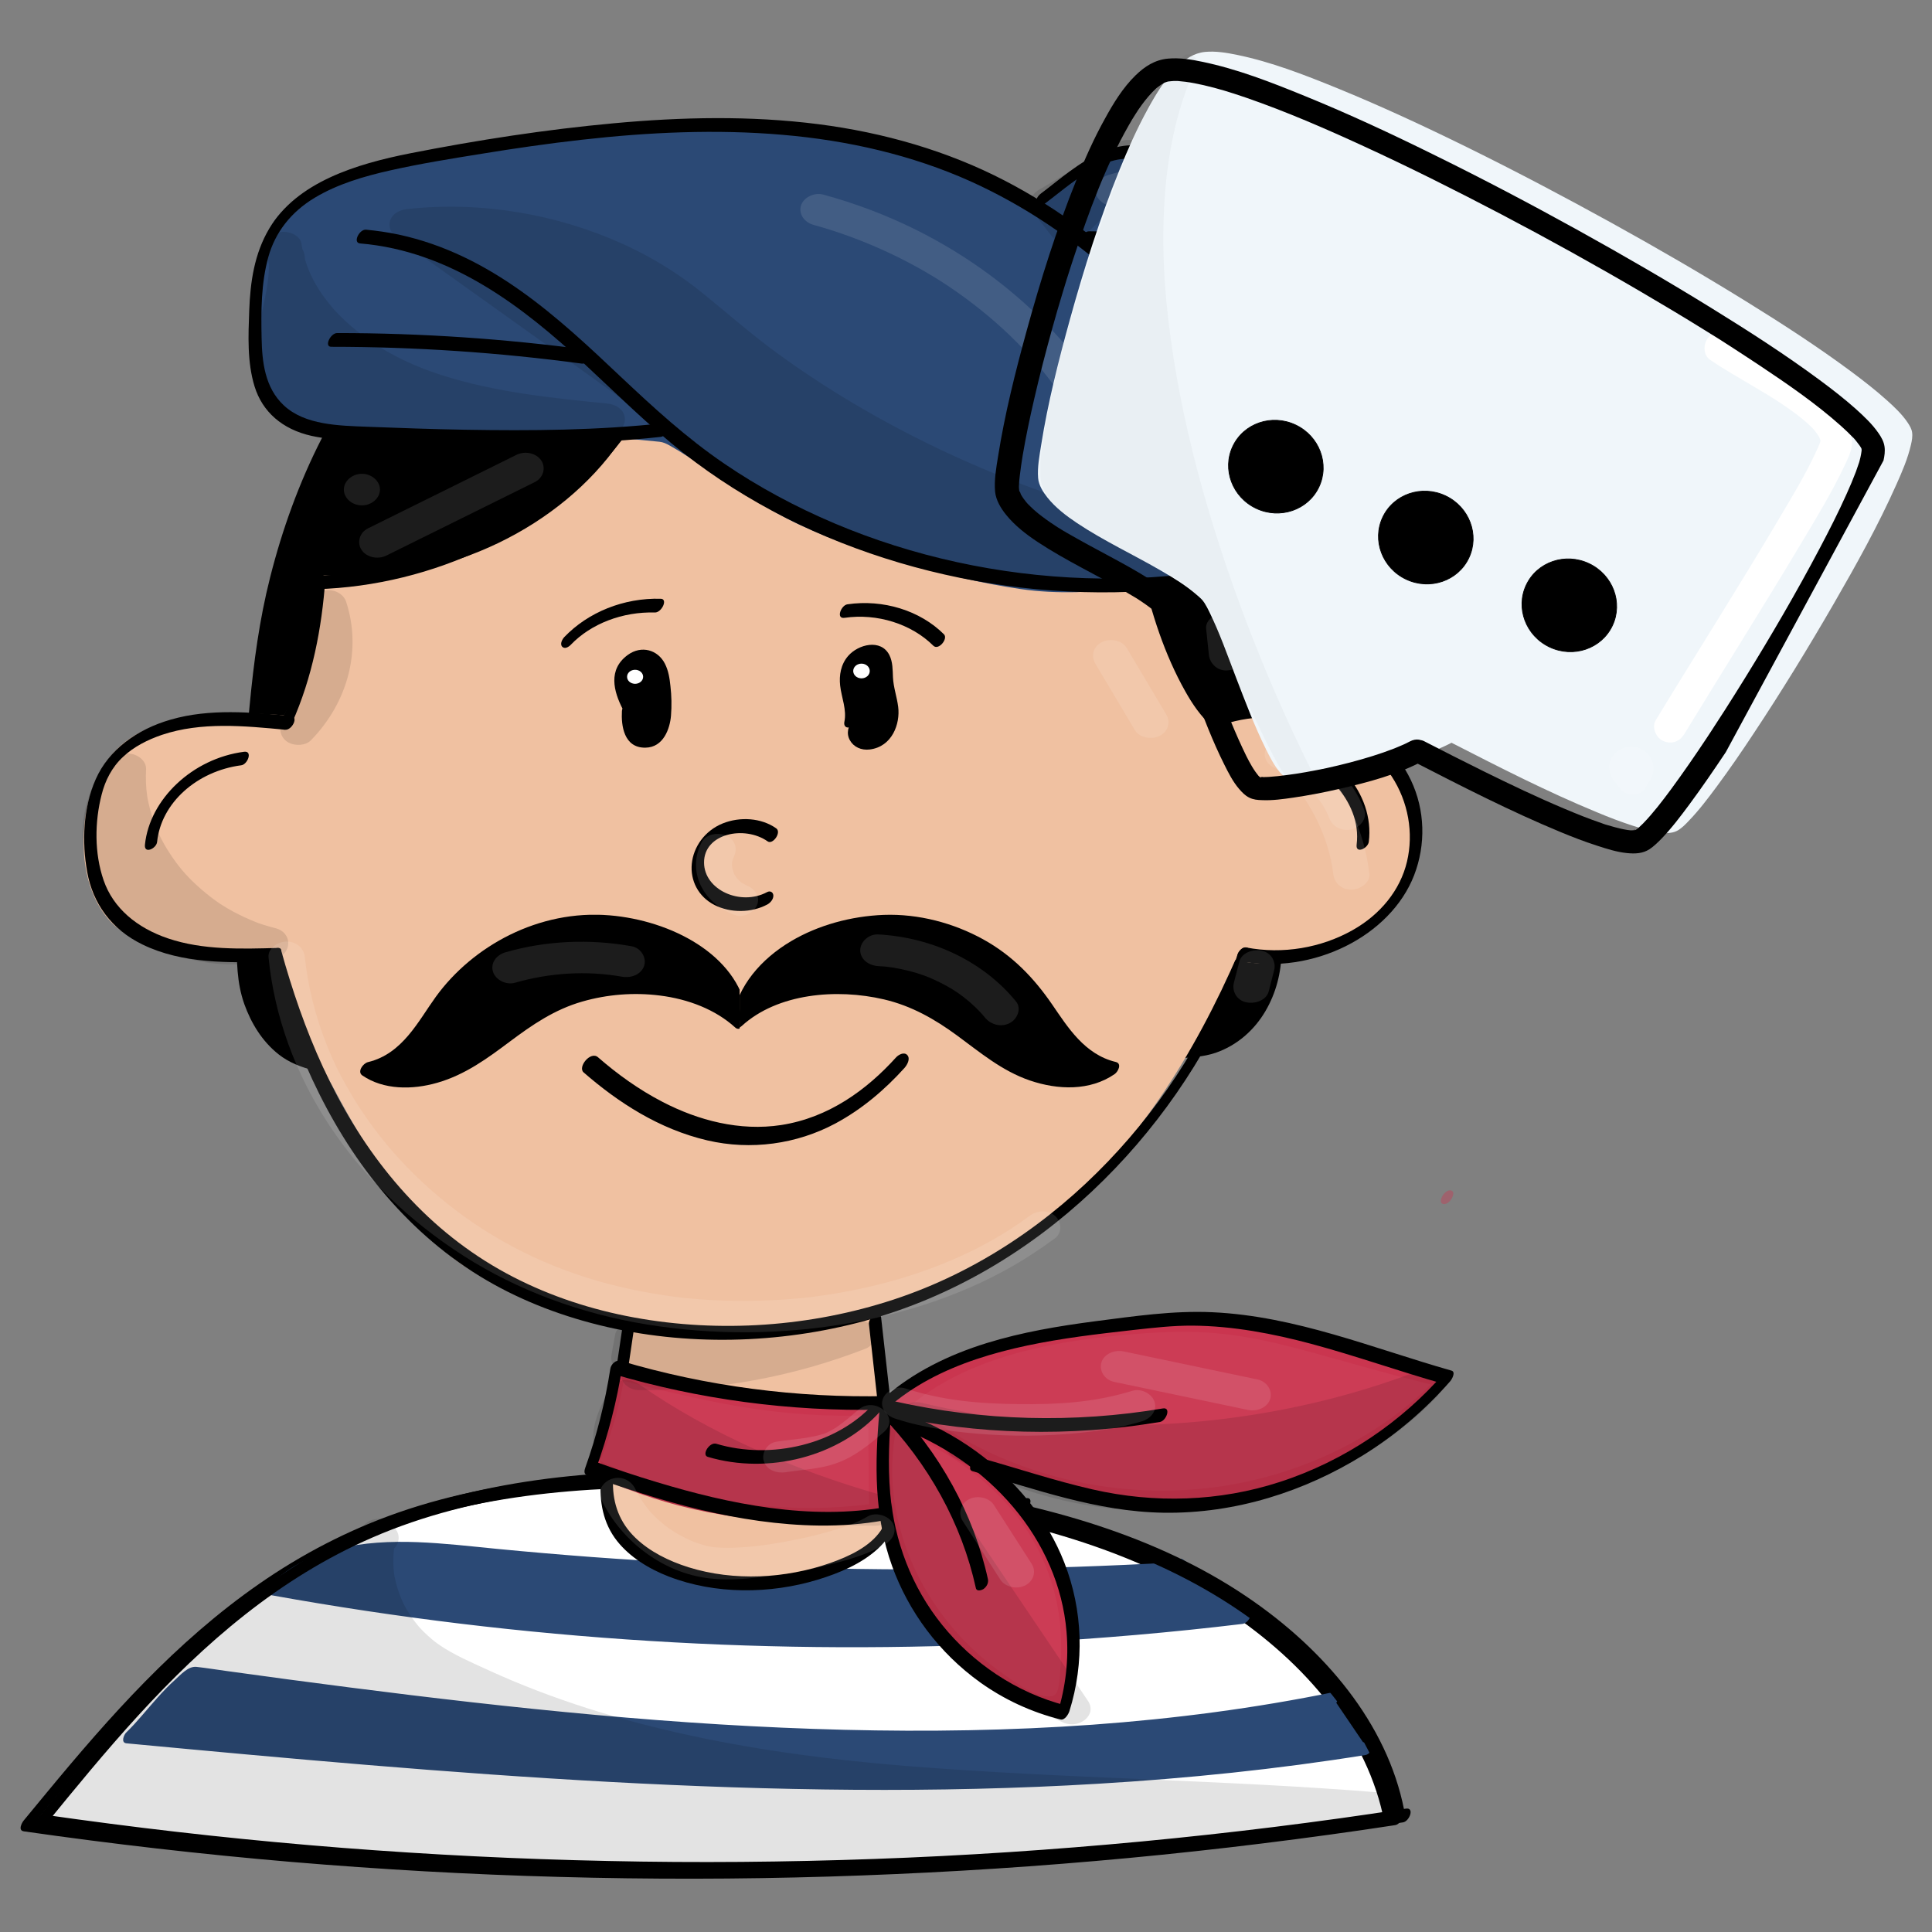 <?xml version="1.0" encoding="utf-8"?>
<!-- Generator: Adobe Adobe Illustrator 24.2.0, SVG Export Plug-In . SVG Version: 6.00 Build 0)  -->
<svg version="1.1" xmlns="http://www.w3.org/2000/svg" xmlns:xlink="http://www.w3.org/1999/xlink" x="0px" y="0px"
	 viewBox="0 0 170.08 170.08" style="enable-background:new 0 0 170.08 170.08;" xml:space="preserve">
<rect x="0" y="0" width="170.08" height="170.08" fill="#808080" stroke="none"/>
<style type="text/css">
	.st0{fill:#ADBECF;}
	.st1{fill:#F3C057;}
	.st2{fill:#F7D98D;}
	.st3{fill:#AEBFCE;}
	.st4{opacity:0.271;}
	.st5{fill:#3D4C5B;}
	.st6{opacity:0.102;}
	.st7{fill:#FFFFFF;}
	.st8{fill:#2B4975;}
	.st9{fill:#F0C1A1;}
	.st10{fill:#CA354F;}
	.st11{fill:#FFFFFF;stroke:#FFFFFF;stroke-width:0.095;stroke-miterlimit:10;}
	.st12{opacity:0.4;}
	.st13{fill:#CC3C55;}
	.st14{fill:#1F3557;}
	.st15{fill:#1D3963;}
	.st16{clip-path:url(#SVGID_2_);}
	.st17{clip-path:url(#SVGID_4_);}
	.st18{opacity:0.11;}
	.st19{fill:#ECC9AD;}
	.st20{opacity:0.161;}
	.st21{opacity:0.169;}
	.st22{fill:#F0F6FA;}
	.st23{opacity:0.149;}
	.st24{opacity:0.031;}
	.st25{stroke:#000000;stroke-width:0.069;stroke-miterlimit:10;}
	.st26{fill:#C8354F;}
	.st27{fill:#C93550;}
	.st28{fill:#6DB671;}
	.st29{fill:#6CB671;}
	.st30{fill:#D1DFEA;}
	.st31{fill:#D3E1ED;}
	.st32{fill:#C8354E;}
	.st33{fill:#F3C058;}
	.st34{fill:#C8AE9D;}
	.st35{opacity:0.078;}
	.st36{opacity:0.141;}
</style>
<g id="Ebene_4_5_">
</g>
<g id="Ebene_8_7_">
	<g class="st6">
		<g>
			<path class="st7" d="M31.37,20c0.59,0.42,1.17,0.85,1.76,1.27c0.37,0.27,0.74,0.45,1.24,0.45c0.43,0,0.94-0.17,1.24-0.45
				c0.59-0.56,0.75-1.62,0-2.17c-0.59-0.42-1.17-0.85-1.76-1.27c-0.37-0.27-0.74-0.45-1.24-0.45c-0.43,0-0.94,0.17-1.24,0.45
				C30.78,18.4,30.61,19.46,31.37,20L31.37,20z"/>
		</g>
	</g>
	<g id="Ebene_24">
		<g>
			<path class="st7" d="M122.42,159.97c-1.9-9.75-10.55-17.88-20.87-22.52c-10.32-4.63-22.16-6.21-33.82-6.86
				c-11.93-0.66-24.37-0.35-35.15,4.04c-13.09,5.33-21.94,15.86-30.21,25.97c39.83,5.73,80.84,5.54,120.6-0.56"/>
			<g>
				<path d="M122.95,159.57c-1.51-7.59-7.01-14.1-13.89-18.74c-7.93-5.35-17.7-8.11-27.48-9.54c-5.2-0.76-10.47-1.18-15.73-1.41
					c-5.22-0.23-10.47-0.24-15.67,0.21c-5.16,0.45-10.29,1.38-15.11,3.06c-4.42,1.54-8.51,3.68-12.24,6.27
					c-7.39,5.13-13.22,11.74-18.71,18.38c-0.68,0.82-1.35,1.64-2.03,2.46c-0.18,0.22-0.53,0.89,0.02,0.96
					c7.81,1.12,15.66,2.02,23.53,2.69c7.84,0.66,15.7,1.11,23.58,1.32c7.91,0.22,15.83,0.21,23.74-0.03
					c7.84-0.24,15.67-0.69,23.47-1.37c7.87-0.68,15.72-1.6,23.52-2.73c0.96-0.14,1.92-0.28,2.88-0.43c0.57-0.09,1.04-1.33,0.26-1.21
					c-7.75,1.19-15.55,2.15-23.38,2.89c-7.86,0.74-15.75,1.26-23.66,1.54c-7.83,0.28-15.67,0.35-23.51,0.18
					c-7.87-0.16-15.74-0.55-23.59-1.16c-7.84-0.61-15.66-1.45-23.44-2.51c-0.96-0.13-1.92-0.27-2.89-0.4
					c0.01,0.32,0.01,0.64,0.02,0.96c5.37-6.56,10.85-13.2,17.76-18.61c3.42-2.67,7.17-5.01,11.3-6.79
					c4.58-1.97,9.54-3.18,14.58-3.86c5.07-0.68,10.22-0.83,15.35-0.72c5.19,0.12,10.39,0.45,15.54,1.03
					c9.87,1.13,19.86,3.38,28.26,8.2c7.17,4.11,13.3,10.13,15.72,17.43c0.3,0.9,0.53,1.81,0.72,2.73c0.06,0.32,0.49,0.2,0.69,0.07
					C122.86,160.24,123.02,159.89,122.95,159.57L122.95,159.57z"/>
			</g>
		</g>
	</g>
	<g id="Ebene_23">
		<g>
			<path class="st8" d="M117.39,149.54c-32.39,6.66-67.69,2.33-100.55-2.22c-2.36,1.67-3.77,3.96-5.44,5.55
				c35.65,3.35,73.69,6.72,108.95,1.03"/>
			<g>
				<path class="st8" d="M117.52,148.94c-7.01,1.44-14.15,2.37-21.33,2.89c-7.26,0.52-14.56,0.63-21.85,0.45
					c-7.32-0.18-14.62-0.65-21.9-1.31c-7.27-0.66-14.52-1.5-21.75-2.43c-3.59-0.46-7.18-0.94-10.77-1.44
					c-0.87-0.12-1.74-0.26-2.62-0.36c-0.74-0.08-1.42,0.72-1.9,1.15c-1.1,0.99-2.01,2.11-2.96,3.2c-0.42,0.49-0.86,0.97-1.33,1.43
					c-0.2,0.19-0.5,0.9,0.02,0.95c14.17,1.33,28.36,2.63,42.59,3.4c14.29,0.77,28.64,1.02,42.93,0.16
					c7.9-0.47,15.77-1.28,23.56-2.53c0.56-0.09,1.03-1.32,0.26-1.19c-13.97,2.25-28.2,3.06-42.39,3.05
					c-14.29-0.01-28.56-0.85-42.79-1.99c-7.88-0.63-15.76-1.36-23.63-2.1c0.01,0.32,0.01,0.63,0.02,0.95
					c1.84-1.77,3.18-3.89,5.31-5.43c-0.14,0.05-0.27,0.1-0.41,0.15c13.1,1.82,26.23,3.54,39.44,4.6
					c13.14,1.05,26.38,1.46,39.54,0.52c7.3-0.52,14.56-1.45,21.7-2.91C117.82,150.02,118.28,148.78,117.52,148.94L117.52,148.94z"/>
			</g>
		</g>
		<g>
			<path class="st8" d="M102.96,138.21c-20.58,1.16-41.27,0.68-61.77-1.43c-5.93-0.61-12.78-1.07-16.96,2.98
				c28.06,5.07,56.95,5.93,85.29,2.54c-1.93-1.47-3.86-2.93-5.79-4.4"/>
			<g>
				<path class="st8" d="M103.24,137.55c-11.35,0.63-22.73,0.78-34.1,0.42c-5.68-0.18-11.36-0.48-17.03-0.9
					c-2.8-0.21-5.59-0.45-8.38-0.72c-2.33-0.23-4.65-0.5-7-0.59c-4.7-0.18-9.5,0.48-12.82,3.64c-0.25,0.24-0.53,0.94,0.02,1.04
					c10.99,1.98,22.12,3.33,33.32,4.02c11.1,0.69,22.25,0.73,33.36,0.13c6.27-0.34,12.53-0.88,18.76-1.63
					c0.55-0.07,1-0.95,0.56-1.28c-1.93-1.47-3.86-2.93-5.79-4.4c-0.48-0.36-1.37,0.86-0.83,1.26c1.93,1.47,3.86,2.93,5.79,4.4
					c0.19-0.43,0.37-0.86,0.56-1.28c-11.06,1.32-22.21,2-33.37,2.02c-11.13,0.03-22.27-0.59-33.3-1.85
					c-6.19-0.71-12.35-1.62-18.47-2.72c0.01,0.35,0.01,0.69,0.02,1.04c2.84-2.7,7.22-3.19,11.21-3.08c2.18,0.06,4.35,0.3,6.52,0.52
					c2.79,0.28,5.58,0.52,8.38,0.74c11.06,0.86,22.18,1.24,33.28,1.15c6.25-0.05,12.51-0.25,18.75-0.6
					c0.39-0.02,0.68-0.31,0.82-0.62C103.56,138.08,103.64,137.53,103.24,137.55L103.24,137.55z"/>
			</g>
		</g>
		<g>
			<g>
				<path d="M89.91,133.09c0.59,0,1.17-1.21,0.52-1.21C89.84,131.87,89.26,133.09,89.91,133.09L89.91,133.09z"/>
			</g>
		</g>
	</g>
	<g id="Ebene_24_Kopie">
		<g>
			<g>
				<path d="M123.61,159.33c-1.5-7.61-7-14.14-13.89-18.79c-7.92-5.35-17.7-8.1-27.49-9.52c-5.17-0.75-10.41-1.16-15.64-1.39
					c-5.17-0.23-10.35-0.23-15.5,0.23c-5.14,0.46-10.24,1.4-15.04,3.09c-4.38,1.54-8.42,3.68-12.1,6.25
					c-7.35,5.13-13.13,11.74-18.59,18.37c-0.67,0.82-1.34,1.63-2.01,2.45c-0.18,0.22-0.53,0.88,0.02,0.96
					c7.77,1.12,15.58,2.02,23.41,2.69c7.8,0.66,15.63,1.11,23.46,1.32c7.87,0.22,15.75,0.21,23.63-0.03
					c7.8-0.24,15.59-0.69,23.36-1.37c7.83-0.68,15.64-1.6,23.41-2.73c0.96-0.14,1.91-0.28,2.87-0.43c0.57-0.09,1.04-1.33,0.26-1.21
					c-7.71,1.19-15.47,2.15-23.26,2.89c-7.82,0.74-15.67,1.26-23.54,1.54c-7.79,0.28-15.6,0.35-23.39,0.18
					c-7.83-0.16-15.66-0.55-23.47-1.16c-7.8-0.61-15.58-1.45-23.32-2.51c-0.96-0.13-1.91-0.27-2.87-0.4
					c0.01,0.32,0.01,0.64,0.02,0.96c5.34-6.55,10.78-13.18,17.65-18.59c3.38-2.66,7.1-5,11.18-6.77c4.52-1.97,9.42-3.18,14.4-3.87
					c5.05-0.7,10.18-0.85,15.28-0.75c5.15,0.11,10.31,0.43,15.42,1.01c9.9,1.12,19.92,3.38,28.33,8.23
					c7.15,4.12,13.23,10.15,15.64,17.43c0.3,0.9,0.53,1.81,0.71,2.73c0.06,0.32,0.49,0.2,0.69,0.07
					C123.52,160,123.67,159.65,123.61,159.33L123.61,159.33z"/>
			</g>
		</g>
	</g>
	<g id="Ebene_4_4_">
		<g>
			<path d="M112.25,84.02c0,4.01-2.47,8.13-7.05,8.46c-29.4,2.11-47.16,7.24-77.51,1.1c-4.19-0.85-6.38-5.71-6.32-9.46
				c0.1-6.4-0.42-5.99,0-9.87c1.53-14.15,0.92-21.33,6.75-34.2c5.59-12.34,19.83-22.76,35.04-22.76c25.4,0,46.65,17.96,48.51,39.06"
				/>
			<g>
				<path d="M111.71,84.28c-0.03,3.49-2.04,7.27-6.46,7.6c-5.28,0.39-10.54,0.89-15.8,1.45c-9.38,1-18.75,2.16-28.2,2.47
					c-10.22,0.34-20.42-0.44-30.43-2.28c-1.21-0.22-2.54-0.36-3.68-0.79c-0.87-0.32-1.64-0.83-2.27-1.44
					c-1.33-1.28-2.15-2.93-2.59-4.61c-0.5-1.89-0.33-3.81-0.36-5.73c-0.02-1.21-0.11-2.42-0.15-3.63c-0.04-1.13,0.03-2.26,0.16-3.39
					c0.24-2.28,0.45-4.55,0.65-6.83c0.33-3.82,0.62-7.65,1.23-11.45c0.62-3.85,1.62-7.63,3.02-11.31c1.48-3.89,3.27-7.63,5.9-11.05
					c4.96-6.44,12.37-11.74,20.9-14.1c8.23-2.28,17.4-1.36,25.41,1.21c7.77,2.49,14.76,6.72,20.21,12.15
					c5.4,5.38,9.28,11.89,11,18.88c0.42,1.71,0.71,3.44,0.87,5.18c0.07,0.78,1.14-0.02,1.1-0.53c-0.66-7.37-3.66-14.49-8.47-20.56
					c-4.8-6.06-11.37-11.07-18.93-14.38c-3.83-1.67-7.92-2.91-12.13-3.65c-4.32-0.76-8.86-1.08-13.24-0.58
					c-9.17,1.05-17.47,5.62-23.57,11.56c-3.09,3.01-5.66,6.43-7.55,10.11c-2,3.9-3.5,8.08-4.55,12.25c-0.94,3.7-1.44,7.46-1.8,11.24
					c-0.42,4.34-0.8,8.68-1.21,13.01c-0.23,2.5,0.07,5,0.07,7.51c0,1.99-0.01,3.89,0.67,5.81c0.59,1.64,1.54,3.25,3.02,4.42
					c1.82,1.44,4.33,1.66,6.65,2.07c2.76,0.49,5.54,0.91,8.34,1.25c5.1,0.61,10.25,0.93,15.4,0.96c9.64,0.06,19.22-0.94,28.77-1.97
					c5.23-0.57,10.45-1.14,15.69-1.6c1.42-0.13,2.85-0.24,4.28-0.35c1.15-0.09,2.27-0.13,3.36-0.5c1.94-0.67,3.43-2.05,4.37-3.65
					c0.96-1.63,1.41-3.44,1.43-5.27c0-0.29-0.28-0.4-0.56-0.28C111.92,83.61,111.71,83.98,111.71,84.28L111.71,84.28z"/>
			</g>
		</g>
	</g>
	<g id="Ebene_5_6_">
		<g>
			<path class="st9" d="M76.76,116.38c0.48,4.52,0.96,9.03,1.43,13.55c0.17,1.63,0.32,3.35-0.52,4.81c-1.4,2.42-4.89,3.17-7.97,3.56
				c-4.52,0.57-9.78,0.73-12.93-2.16c-2.68-2.46-2.79-6.28-2.2-9.64c0.59-3.36,1.72-6.76,0.95-10.09
				c6.86,1.03,13.93,1.04,20.79,0.02"/>
			<g>
				<path class="st9" d="M76.21,116.65c0.48,4.52,0.96,9.03,1.43,13.55c0.18,1.75,0.43,3.79-1.03,5.2
					c-1.19,1.15-3.03,1.66-4.71,1.99c-1.85,0.36-3.78,0.57-5.68,0.63c-1.9,0.06-3.87-0.03-5.68-0.58c-1.77-0.54-3.29-1.52-4.28-2.92
					c-1.05-1.48-1.4-3.25-1.43-4.96c-0.07-4.56,2.23-8.95,1.22-13.53c-0.26,0.33-0.53,0.67-0.79,1c6.92,1.03,14,1.03,20.92,0.01
					c0.56-0.08,1.03-1.31,0.26-1.19c-6.83,1-13.83,0.99-20.66-0.03c-0.52-0.08-0.87,0.65-0.79,1c0.95,4.32-1.21,8.57-1.26,12.88
					c-0.02,1.82,0.29,3.67,1.25,5.31c0.9,1.54,2.44,2.74,4.27,3.41c3.65,1.33,8.04,0.92,11.83,0.27c1.88-0.32,3.81-0.85,5.31-1.93
					c1.69-1.22,2.43-2.99,2.48-4.87c0.03-1.2-0.15-2.41-0.28-3.61c-0.14-1.33-0.28-2.66-0.42-3.98c-0.29-2.72-0.58-5.45-0.86-8.17
					C77.22,115.34,76.16,116.14,76.21,116.65L76.21,116.65z"/>
			</g>
		</g>
	</g>
	<g id="Ebene_3_4_">
		<g>
			<path class="st9" d="M107.94,63.38c4.87-1.53,10.78-0.02,13.94,3.55c3.16,3.57,3.33,8.94,0.4,12.66
				c-2.93,3.72-8.73,5.51-13.7,4.22c-3.01,6.92-6.82,13.65-12.22,19.36c-5.41,5.7-12.52,10.34-20.69,12.34
				c-11.39,2.79-27.76-0.15-34.72-4.83c-7.04-4.74-16.73-26.8-16.73-26.8s-11.11,0.21-14.17-3.42c-3.06-3.63-2.85-11,0.66-14.31
				c2.55-2.41,8.36-3.1,14.52-2.52c2.18-4.44,2.91-8.02,3.19-12.37c13,1.23,26.37-7.29,29.49-18.37
				c16.1,18.96,43.19,17.09,43.19,17.09s0.41,11.44,6.51,13.54"/>
			<g>
				<path class="st9" d="M107.81,63.97c5.5-1.68,12.07,0.46,14.73,5.02c1.34,2.3,1.64,5.07,0.86,7.55
					c-0.77,2.45-2.66,4.45-5.19,5.69c-2.84,1.38-6.24,1.76-9.36,0.97c-0.32-0.08-0.66,0.37-0.74,0.57
					c-3.81,8.74-8.96,17.31-17.05,23.62c-3.74,2.92-8.05,5.33-12.78,6.83c-4.37,1.39-9,1.86-13.63,1.75
					c-4.68-0.11-9.38-0.76-13.86-1.95c-3.43-0.91-7.12-2.15-9.86-4.23c-2.11-1.6-3.67-3.8-5.1-5.86c-1.85-2.67-3.48-5.46-5.02-8.27
					c-2.15-3.93-4.14-7.93-5.95-11.99c-0.03-0.07-0.06-0.14-0.09-0.2c-0.04-0.09-0.13-0.21-0.27-0.21
					c-1.62,0.03-3.25-0.07-4.86-0.23c-2.69-0.27-5.67-0.71-7.92-2.1c-2.51-1.55-3.21-4.77-3.25-7.28c-0.04-2.63,0.63-5.95,3.17-7.67
					c1.56-1.05,3.64-1.49,5.56-1.73c2.57-0.33,5.2-0.27,7.77-0.03c0.35,0.03,0.63-0.33,0.74-0.57c1-2.06,1.82-4.18,2.36-6.37
					c0.51-2.07,0.76-4.18,0.9-6.3c-0.27,0.29-0.54,0.58-0.81,0.87c10.59,0.97,21.05-4.27,26.71-11.92c1.63-2.21,2.84-4.63,3.57-7.18
					c-0.33,0.21-0.67,0.41-1,0.62c5.5,6.45,13.07,11.28,21.68,14.1c5.8,1.9,11.99,2.96,18.18,3.13c1.17,0.03,2.36,0.05,3.53-0.03
					c-0.1-0.11-0.19-0.23-0.29-0.34c0.05,1.39,0.26,2.78,0.53,4.14c0.48,2.47,1.25,5.04,2.84,7.16c0.82,1.09,1.92,2.05,3.31,2.55
					c0.59,0.21,1.31-0.95,0.76-1.15c-2.54-0.9-3.9-3.24-4.74-5.38c-0.81-2.07-1.26-4.26-1.49-6.44c-0.05-0.47-0.09-0.93-0.11-1.4
					c0-0.13-0.09-0.36-0.29-0.34c-3.34,0.23-6.79-0.07-10.09-0.49c-7.49-0.97-14.79-3.21-21.14-6.83c-4.54-2.59-8.5-5.87-11.74-9.67
					c-0.37-0.44-0.93,0.36-1,0.62c-2.4,8.41-10.83,15.13-20.39,17.15c-2.72,0.57-5.52,0.75-8.31,0.5c-0.48-0.04-0.79,0.54-0.81,0.87
					c-0.13,2.02-0.38,4.03-0.87,6c-0.51,2.08-1.3,4.1-2.26,6.06c0.25-0.19,0.5-0.38,0.74-0.57c-2.43-0.22-4.88-0.27-7.31-0.03
					c-1.94,0.19-3.92,0.58-5.65,1.41c-3.2,1.53-4.65,4.73-5.04,7.76c-0.37,2.94,0.01,6.5,2.19,8.91c1.77,1.96,5.07,2.6,7.74,2.99
					c2.15,0.31,4.37,0.47,6.55,0.43c-0.09-0.07-0.18-0.14-0.27-0.21c1.56,3.55,3.29,7.04,5.12,10.49c1.54,2.9,3.15,5.77,4.96,8.55
					c1.53,2.36,3.19,4.77,5.33,6.76c2.32,2.15,5.55,3.46,8.69,4.46c4.36,1.39,8.98,2.21,13.6,2.53c4.63,0.32,9.41,0.17,13.91-0.9
					c4.93-1.17,9.5-3.31,13.53-6.03c8.67-5.85,14.49-14.22,18.68-22.92c0.53-1.11,1.04-2.23,1.54-3.36
					c-0.25,0.19-0.5,0.38-0.74,0.57c6.2,1.57,13.11-1.45,15.57-6.61c1.24-2.6,1.36-5.61,0.33-8.28c-1.02-2.64-3.17-4.8-6.01-6.07
					c-3.11-1.39-6.85-1.69-10.16-0.68c-0.34,0.11-0.6,0.4-0.66,0.71C107.36,63.71,107.46,64.08,107.81,63.97L107.81,63.97z"/>
			</g>
		</g>
	</g>
	<g id="Ebene_25_1_">
		<g>
			<path class="st10" d="M92.23,17.92c1.92-2.17,4.78-3.69,7.88-4.18"/>
			<g>
				<path class="st10" d="M92.27,17.9c0.73-0.82,1.59-1.55,2.55-2.17c1.01-0.64,2.12-1.16,3.29-1.52c0.63-0.19,1.28-0.35,1.94-0.45
					c0.03-0.01,0.06-0.04,0.09-0.04c-1.24,0.2-2.44,0.56-3.56,1.06c-1.07,0.48-2.08,1.08-2.96,1.8c-0.52,0.42-1.01,0.88-1.44,1.37
					C92.2,17.92,92.25,17.92,92.27,17.9L92.27,17.9z"/>
			</g>
		</g>
		<g>
			<path class="st8" d="M91.9,18.07c1.13-1.2,2.28-2.42,3.78-3.24c1.5-0.82,3.45-1.2,5.08-0.58c1.74,0.66,2.75,2.29,3.17,3.9
				c0.11,0.44,0.19,0.93-0.03,1.34c-0.34,0.61-1.2,0.83-1.97,0.92c-3.48,0.42-7.13-0.4-9.93-2.24"/>
			<g>
				<path class="st8" d="M92.18,18.42c1.21-1.29,2.47-2.66,4.24-3.39c1.65-0.68,3.65-0.68,5.07,0.41c0.64,0.49,1.12,1.16,1.45,1.84
					c0.22,0.46,0.87,1.72,0.43,2.16c-0.46,0.46-1.79,0.44-2.4,0.47c-0.94,0.04-1.88-0.01-2.81-0.15c-2.1-0.3-4.08-1.05-5.79-2.16
					c-0.48-0.31-1.27,0.82-0.76,1.15c1.82,1.18,3.97,1.95,6.21,2.25c1.11,0.15,2.23,0.17,3.34,0.08c0.96-0.08,1.97-0.23,2.67-0.86
					c1.52-1.36,0.38-3.8-0.73-5.11c-1.29-1.52-3.37-2.07-5.45-1.59c-2.6,0.61-4.41,2.46-6.05,4.21c-0.18,0.19-0.41,0.61-0.19,0.85
					C91.65,18.81,92.02,18.59,92.18,18.42L92.18,18.42z"/>
			</g>
		</g>
	</g>
	<g id="Ebene_2_2_">
		<g>
			<g>
				<path d="M111.65,58.81c-0.26-6.14-1.62-12.27-4.15-18c-2.47-5.6-6.07-10.87-11.04-15.06C91.78,21.8,86.09,18.87,79.95,17
					c-6.36-1.93-13.07-2.82-19.79-2.21c-6.76,0.62-13.34,2.7-18.89,6.13c-0.7,0.44-1.39,0.89-2.06,1.37
					c-0.25,0.18-0.49,0.57-0.38,0.86c0.11,0.3,0.45,0.22,0.68,0.07c5.18-3.7,11.51-6.03,18.1-6.96c6.6-0.93,13.28-0.33,19.66,1.35
					c6.11,1.61,11.88,4.26,16.71,7.91c5.05,3.82,8.86,8.74,11.52,14.06c2.77,5.54,4.39,11.53,4.91,17.55
					c0.06,0.74,0.11,1.47,0.14,2.21c0.01,0.29,0.27,0.41,0.56,0.28C111.42,59.49,111.66,59.1,111.65,58.81L111.65,58.81z"/>
			</g>
		</g>
		<g>
			<g>
				<path d="M107.17,63.96c5.46-2.07,12.38-0.13,15.34,4.38c1.47,2.25,1.95,4.99,1.35,7.52c-0.59,2.49-2.33,4.64-4.78,6.02
					c-2.76,1.56-6.15,2.15-9.37,1.53c-0.57-0.11-1.2,1.08-0.52,1.21c6.36,1.22,13.22-2.2,15.3-7.57c1.04-2.69,0.97-5.73-0.28-8.36
					c-1.23-2.61-3.55-4.68-6.53-5.79c-3.35-1.26-7.18-1.3-10.53-0.03C106.61,63.07,106.34,64.27,107.17,63.96L107.17,63.96z"/>
			</g>
		</g>
		<g>
			<g>
				<path d="M25.63,63.03c-3.51-0.33-7.18-0.67-10.6,0.32c-2.99,0.86-5.45,2.65-6.6,5.24c-1.12,2.52-1.23,5.55-0.75,8.2
					c0.49,2.71,2.1,5.03,4.89,6.37c3.47,1.68,7.54,1.61,11.39,1.5c0.59-0.02,1.16-1.23,0.52-1.21c-3.23,0.09-6.62,0.2-9.69-0.84
					c-2.72-0.92-4.82-2.65-5.67-5.12c-0.82-2.37-0.79-5.15-0.17-7.55c0.31-1.22,0.89-2.39,1.88-3.31c0.93-0.88,2.16-1.51,3.43-1.94
					c3.46-1.16,7.25-0.79,10.84-0.45C25.7,64.3,26.31,63.1,25.63,63.03L25.63,63.03z"/>
			</g>
		</g>
		<g>
			<g>
				<path d="M108.98,83.98c-2.45,6.65-6.31,12.92-11.45,18.28c-5.06,5.28-11.45,9.71-18.88,12.15c-7.24,2.38-15.26,2.96-22.84,1.57
					c-3.72-0.68-7.32-1.86-10.6-3.55c-3.45-1.77-6.46-4.1-9.01-6.79c-5.31-5.59-8.53-12.45-10.69-19.39
					c-0.27-0.86-0.52-1.72-0.76-2.59c-0.08-0.31-0.47-0.21-0.68-0.07c-0.27,0.19-0.46,0.56-0.38,0.86
					c1.97,7.16,4.89,14.29,9.87,20.3c2.4,2.89,5.29,5.52,8.65,7.58c3.2,1.97,6.8,3.4,10.57,4.33c7.57,1.87,15.81,1.66,23.31-0.37
					c7.76-2.1,14.53-6.23,20.03-11.4c5.62-5.28,9.95-11.63,12.83-18.37c0.35-0.82,0.68-1.64,0.98-2.47c0.08-0.22,0.13-0.6-0.22-0.65
					C109.39,83.36,109.06,83.75,108.98,83.98L108.98,83.98z"/>
			</g>
		</g>
		<g>
			<g>
				<path d="M107.63,62.91c-1.82-1.59-2.84-3.85-3.69-5.93c-0.82-2-1.47-4.05-2-6.12c-0.11-0.42-0.22-0.85-0.31-1.28
					c-0.02-0.09-0.15-0.22-0.27-0.21c-3.33,0.17-6.76-0.18-10.04-0.65c-7.47-1.08-14.73-3.38-21.07-7.02
					c-4.55-2.62-8.53-5.9-11.8-9.71c-0.32-0.37-0.85,0.22-0.95,0.46c-3.44,8.09-11.49,14.41-20.89,16.97
					c-2.67,0.73-5.45,1.15-8.25,1.24c-0.49,0.01-0.78,0.49-0.81,0.87c-0.3,4.09-1.1,8.22-2.81,12.05c-0.1,0.22-0.12,0.6,0.22,0.65
					c0.34,0.05,0.64-0.34,0.74-0.57c1.8-4.03,2.63-8.36,2.94-12.66c-0.27,0.29-0.54,0.58-0.81,0.87c10.4-0.3,20.34-5.16,26.41-12.5
					c1.74-2.11,3.17-4.4,4.21-6.84c-0.32,0.15-0.64,0.31-0.95,0.46c5.52,6.43,13.07,11.28,21.63,14.18
					c5.78,1.95,11.95,3.11,18.14,3.38c1.18,0.05,2.37,0.09,3.55,0.03c-0.09-0.07-0.18-0.14-0.27-0.21
					c0.79,3.58,1.96,7.24,3.81,10.52c0.61,1.08,1.33,2.16,2.31,3.02C107.18,64.34,108.04,63.27,107.63,62.91L107.63,62.91z"/>
			</g>
		</g>
		<g>
			<g>
				<path d="M76.49,116.52c0.47,4.21,0.94,8.43,1.41,12.64c0.2,1.78,0.75,3.94-0.36,5.58c-0.95,1.41-2.78,2.27-4.46,2.86
					c-3.91,1.37-8.46,1.62-12.47,0.37c-1.75-0.55-3.43-1.39-4.68-2.6c-1.39-1.34-1.97-2.99-1.97-4.78c0-2.25,0.51-4.52,0.84-6.75
					c0.35-2.38,0.7-4.75,1.05-7.13c0.13-0.86-0.98-0.33-1.07,0.24c-0.34,2.28-0.67,4.56-1.01,6.83c-0.32,2.14-0.73,4.29-0.88,6.45
					c-0.13,1.91,0.17,3.84,1.45,5.45c1.11,1.39,2.77,2.43,4.54,3.11c4.09,1.58,8.9,1.55,13.09,0.28c1.94-0.59,3.87-1.41,5.3-2.72
					c1.56-1.42,2.09-3.22,1.98-5.15c-0.14-2.48-0.53-4.97-0.81-7.44c-0.29-2.59-0.58-5.17-0.87-7.76
					C77.5,115.21,76.44,116.01,76.49,116.52L76.49,116.52z"/>
			</g>
		</g>
		<g>
			<g>
				<path d="M78.87,93.1c-2.57,2.84-5.91,5.29-10.1,5.94c-3.65,0.56-7.31-0.41-10.43-2.03c-2.09-1.08-3.98-2.44-5.7-3.94
					c-0.66-0.57-1.81,0.87-1.26,1.34c3.06,2.66,6.65,4.99,10.88,5.98c3.85,0.9,7.88,0.33,11.27-1.48c2.37-1.27,4.37-2.99,6.09-4.89
					c0.24-0.27,0.54-0.8,0.26-1.13C79.59,92.56,79.08,92.86,78.87,93.1L78.87,93.1z"/>
			</g>
		</g>
		<g>
			<g>
				<path d="M68.33,72.92c-1.32-0.93-3.19-1.04-4.71-0.43c-1.58,0.64-2.58,2.07-2.72,3.56c-0.14,1.44,0.55,2.88,2,3.62
					c1.42,0.72,3.24,0.7,4.64-0.04c0.3-0.16,0.56-0.49,0.54-0.81c-0.02-0.27-0.27-0.44-0.56-0.28c-2.32,1.24-5.53-0.19-5.54-2.6
					c-0.02-2.58,3.57-3.3,5.6-1.87C68.03,74.39,68.83,73.27,68.33,72.92L68.33,72.92z"/>
			</g>
		</g>
		<g>
			<path d="M74.87,63.45c0.21-0.85-0.03-1.72-0.22-2.57c-0.19-0.85-0.3-1.77,0.14-2.55c0.44-0.78,1.65-1.27,2.47-0.78
				c0.87,0.52,0.74,1.63,0.81,2.55c0.05,0.73,0.29,1.44,0.41,2.16c0.13,0.72,0.13,1.49-0.25,2.14c-0.38,0.65-1.23,1.14-2.04,0.98
				c-0.82-0.16-1.34-1.12-0.82-1.69"/>
			<g>
				<path d="M75.4,63.33c0.17-0.78,0.06-1.53-0.1-2.3c-0.15-0.7-0.39-1.46-0.22-2.17c0.13-0.56,0.7-1,1.39-0.89
					c0.68,0.11,0.92,0.7,0.99,1.23c0.08,0.61,0.05,1.22,0.16,1.83c0.13,0.75,0.39,1.48,0.4,2.24c0.01,0.65-0.2,1.35-1.04,1.5
					c-0.32,0.06-0.65,0-0.89-0.19c-0.1-0.08-0.2-0.19-0.26-0.3c-0.06-0.11-0.05-0.39-0.16-0.26c0.17-0.21,0.42-0.6,0.19-0.85
					c-0.21-0.23-0.6-0.03-0.75,0.16c-0.44,0.56-0.64,1.21-0.29,1.84c0.33,0.59,1,0.9,1.74,0.81c1.98-0.24,2.7-2.26,2.51-3.75
					c-0.11-0.88-0.42-1.72-0.46-2.61c-0.03-0.65-0.01-1.35-0.32-1.96c-0.74-1.44-2.73-0.95-3.63,0.09c-0.64,0.74-0.8,1.7-0.7,2.6
					c0.12,1.07,0.6,2.13,0.37,3.21c-0.05,0.25,0.06,0.53,0.4,0.48C75.08,63.99,75.34,63.6,75.4,63.33L75.4,63.33z"/>
			</g>
		</g>
		<g>
			<path d="M55.36,62.04c-0.43-0.83-0.88-1.71-0.76-2.61s1.04-1.79,2.07-1.64c1.12,0.17,1.58,1.33,1.73,2.32
				c0.16,1.05,0.2,2.11,0.12,3.17c-0.06,0.76-0.3,1.66-1.12,1.9c-0.72,0.21-1.52-0.25-1.85-0.86s-0.29-1.3-0.25-1.97"/>
			<g>
				<path d="M55.89,61.64c-0.41-0.78-1.57-2.97,0.13-3.25c1.39-0.23,1.78,1.5,1.89,2.34c0.09,0.71,0.12,1.43,0.1,2.15
					c-0.01,0.42,0.05,1.19-0.28,1.55c-0.43,0.46-1.24-0.01-1.54-0.37c-0.45-0.56-0.38-1.33-0.34-1.98c0.02-0.3-0.29-0.4-0.56-0.28
					c-0.33,0.14-0.52,0.51-0.54,0.81c-0.07,1.22,0.15,3.24,2.07,3.21c1.6-0.02,2.16-1.7,2.25-2.82c0.07-0.87,0.05-1.75-0.05-2.61
					c-0.07-0.67-0.17-1.35-0.49-1.97c-0.61-1.2-2.05-1.65-3.27-0.76c-1.75,1.28-1.25,3.2-0.43,4.78
					C55.16,63.06,56.13,62.09,55.89,61.64L55.89,61.64z"/>
			</g>
		</g>
		<g>
			<g>
				<path d="M58.17,52.71c-3.27-0.09-6.4,1.19-8.49,3.37c-0.18,0.19-0.41,0.61-0.19,0.85c0.22,0.24,0.58,0.02,0.75-0.16
					c1.81-1.89,4.6-2.93,7.41-2.85C58.24,53.94,58.83,52.73,58.17,52.71L58.17,52.71z"/>
			</g>
		</g>
		<g>
			<g>
				<path d="M83.1,55.84c-2.11-2.1-5.35-3.1-8.5-2.64c-0.56,0.08-1.03,1.3-0.26,1.19c2.88-0.42,5.9,0.54,7.82,2.45
					C82.61,57.3,83.49,56.23,83.1,55.84L83.1,55.84z"/>
			</g>
		</g>
		<g>
			<g>
				<path d="M21.49,66.18c-4.56,0.59-8.32,4.19-8.73,8.18c-0.09,0.86,1.01,0.34,1.07-0.24c0.35-3.44,3.51-6.24,7.41-6.75
					C21.8,67.3,22.27,66.08,21.49,66.18L21.49,66.18z"/>
			</g>
		</g>
		<g>
			<g>
				<path d="M111.99,66.28c4.31,0.49,7.92,4.24,7.44,8.07c-0.11,0.86,0.99,0.34,1.07-0.24c0.53-4.25-3.05-8.48-7.98-9.04
					C111.93,65,111.32,66.2,111.99,66.28L111.99,66.28z"/>
			</g>
		</g>
	</g>
	<g id="Ebene_8_10_">
		<ellipse class="st11" cx="75.84" cy="59.07" rx="0.68" ry="0.6"/>
		<ellipse class="st11" cx="55.91" cy="59.58" rx="0.66" ry="0.57"/>
		<g class="st12">
			<g>
				<path class="st10" d="M127.13,106c0.59,0,1.17-1.21,0.52-1.21C127.06,104.79,126.48,106,127.13,106L127.13,106z"/>
			</g>
		</g>
	</g>
	<g id="Ebene_20_2_">
		<g>
			<path class="st13" d="M77.13,124.52c-0.14,0.19-0.29,0.38-0.43,0.57c0.09-0.24,0.18-0.49,0.27-0.74
				c0.02,2.86,0.05,5.72,0.07,8.58c-8.48,1.2-17.42-0.2-24.9-3.9c1.18-2.64,1.98-5.41,2.36-8.22c7.66,1.88,14.12,3.54,22.44,3.17"/>
			<g>
				<path class="st10" d="M76.74,124.32c-0.14,0.19-0.29,0.38-0.43,0.57c0.29,0.08,0.58,0.16,0.88,0.24
					c0.09-0.24,0.18-0.49,0.27-0.74c-0.34,0.08-0.69,0.15-1.03,0.23c0.02,2.86,0.05,5.72,0.07,8.58c0.23-0.29,0.45-0.57,0.68-0.86
					c-8.43,1.17-17.22-0.22-24.65-3.88c0.03,0.2,0.07,0.41,0.1,0.61c1.2-2.69,2.01-5.51,2.41-8.38c-0.26,0.24-0.53,0.48-0.79,0.72
					c3.63,0.89,7.27,1.81,10.97,2.43c3.78,0.63,7.62,0.91,11.47,0.74c0.59-0.03,1.16-1.24,0.52-1.21
					c-3.85,0.16-7.68-0.11-11.47-0.74c-3.71-0.62-7.34-1.54-10.97-2.43c-0.38-0.09-0.76,0.49-0.79,0.72
					c-0.38,2.77-1.15,5.47-2.31,8.06c-0.08,0.17-0.13,0.5,0.1,0.61c5.88,2.89,12.64,4.41,19.39,4.35c1.93-0.02,3.85-0.16,5.76-0.43
					c0.4-0.06,0.68-0.55,0.68-0.86c-0.02-2.86-0.05-5.72-0.07-8.58c-0.01-0.7-0.9-0.12-1.03,0.23c-0.09,0.24-0.18,0.49-0.27,0.74
					c-0.08,0.21-0.13,0.53,0.16,0.63c0.3,0.1,0.58-0.21,0.72-0.39c0.14-0.19,0.29-0.38,0.43-0.57c0.15-0.19,0.27-0.63-0.01-0.77
					C77.2,123.79,76.88,124.13,76.74,124.32L76.74,124.32z"/>
			</g>
		</g>
		<g>
			<path class="st13" d="M78.77,124.91c9.7,4.12,16.48,11.35,14.98,23.12c-0.08,0.64-0.21,1.36-0.82,1.72
				c-0.81,0.49-1.9,0.07-2.73-0.38c-9.12-5.02-13.99-15.27-11.62-24.45"/>
			<g>
				<path class="st10" d="M78.39,125.48c3.61,1.54,6.98,3.56,9.6,6.24c2.67,2.72,4.39,6.01,5.08,9.54c0.39,2.02,0.43,4.1,0.24,6.14
					c-0.04,0.47-0.07,0.97-0.21,1.43c-0.17,0.57-0.76,0.59-1.34,0.44c-1.12-0.27-2.17-1.04-3.07-1.65
					c-3.63-2.45-6.45-5.82-8.17-9.53c-1.95-4.2-2.53-8.86-1.4-13.3c0.06-0.25-0.07-0.53-0.4-0.48c-0.35,0.05-0.59,0.44-0.66,0.71
					c-2.14,8.43,1.55,17.66,9.11,23.2c0.96,0.71,2.01,1.43,3.13,1.94c1.13,0.51,2.4,0.59,3.26-0.36c0.8-0.89,0.8-2.19,0.88-3.26
					c0.09-1.14,0.11-2.28,0.03-3.42c-0.26-3.9-1.61-7.71-4.19-10.91c-2.79-3.47-6.79-6.04-11.12-7.89
					C78.58,124.09,77.84,125.25,78.39,125.48L78.39,125.48z"/>
			</g>
		</g>
		<g>
			<path class="st13" d="M78.71,123.55c13.63-8.88,33.6-9.53,47.95-1.56"/>
			<g>
				<path class="st10" d="M78.86,124.01c5.27-3.41,11.51-5.58,17.98-6.49c6.44-0.91,13.13-0.55,19.39,1.07
					c3.54,0.91,6.93,2.26,10.05,3.98c0.52,0.29,1.29-0.85,0.76-1.15c-5.66-3.13-12.21-4.96-18.89-5.46
					c-6.65-0.5-13.45,0.3-19.68,2.38c-3.54,1.18-6.87,2.77-9.91,4.74C78.03,123.43,78.06,124.53,78.86,124.01L78.86,124.01z"/>
			</g>
		</g>
		<g>
			<path class="st13" d="M79.77,124.04c6.39,5.35,15.41,8.24,24.26,7.75c8.85-0.48,17.38-4.33,22.96-10.34
				c-11.16-2.6-16-5.27-24.63-4.76c-8.8,0.51-17.33,1.9-23.11,7.26"/>
			<g>
				<path class="st10" d="M79.3,124.54c5.16,4.3,11.9,7.04,19,7.74c6.97,0.69,14.08-0.73,20.11-3.84c3.37-1.74,6.39-3.99,8.86-6.64
					c0.22-0.24,0.48-0.83-0.02-0.95c-3.6-0.84-7.12-1.87-10.67-2.85c-2.74-0.76-5.51-1.47-8.37-1.78c-3.21-0.35-6.43-0.13-9.63,0.18
					c-3.46,0.34-6.92,0.88-10.2,1.93c-3.57,1.14-6.79,2.87-9.42,5.28c-0.2,0.18-0.4,0.62-0.19,0.85c0.23,0.25,0.57,0.01,0.75-0.16
					c4.67-4.3,11.43-5.92,17.97-6.63c3.18-0.34,6.41-0.59,9.6-0.3c2.8,0.25,5.51,0.9,8.19,1.63c3.81,1.04,7.59,2.16,11.45,3.06
					c-0.01-0.32-0.01-0.63-0.02-0.95c-4.24,4.54-10.17,7.8-16.67,9.26c-6.64,1.5-13.74,0.99-20.06-1.32
					c-3.59-1.31-6.92-3.17-9.73-5.52C79.73,123.12,78.88,124.19,79.3,124.54L79.3,124.54z"/>
			</g>
		</g>
		<g>
			<path class="st8" d="M117.16,51.1c-6.73-2.77-16.35,0.88-24.48,0.44c-4.98-0.27-17.02-3.17-23.74-6.83
				c-3.76-2.06-9.47-6.3-10.4-6.4c-11.65-1.24-17.21-0.36-26-0.55c-2.76-0.06-5.45,0-7.31-1.79c-2.05-1.98-2.31-5.39-2.11-8.05
				c0.26-3.44-0.27-8.05,3.14-9.78c4.02-2.04,7.81-3.17,12.17-4.06c13.22-2.68,27.41-3.92,40.33-0.29
				c9.41,2.65,17.42,8.12,23.83,14.68s9.7,13.97,14.8,22.24"/>
			<g>
				<path class="st8" d="M117.54,50.52c-3.33-1.35-7.1-1.19-10.66-0.82c-3.95,0.41-7.87,1.18-11.85,1.26
					c-2.85,0.06-5.65-0.41-8.41-0.99c-3.4-0.72-6.75-1.63-10-2.75c-3.07-1.05-6.03-2.3-8.75-3.93c-2.6-1.57-5.03-3.34-7.63-4.91
					c-0.33-0.2-0.67-0.42-1.04-0.56c-0.65-0.26-1.46-0.23-2.15-0.29c-2.05-0.19-4.1-0.33-6.15-0.41c-3.36-0.13-6.72-0.08-10.07-0.01
					c-3.39,0.08-6.8,0.17-10.19-0.01c-1.83-0.09-3.7-0.42-4.97-1.67c-1.17-1.16-1.68-2.73-1.9-4.23c-0.22-1.52-0.09-3.03-0.02-4.56
					c0.06-1.41,0.06-2.83,0.29-4.23c0.2-1.18,0.56-2.47,1.61-3.31c0.7-0.56,1.65-0.92,2.48-1.29c0.93-0.42,1.88-0.8,2.85-1.15
					c4-1.44,8.28-2.23,12.52-2.94c4.42-0.74,8.88-1.28,13.37-1.48c8.67-0.4,17.61,0.42,25.63,3.5c7.25,2.78,13.54,7.22,18.77,12.38
					c5.44,5.37,9.03,11.74,12.69,18.09c0.97,1.68,1.95,3.36,2.97,5.01c0.3,0.49,1.22-0.54,0.94-1c-4.01-6.51-7.29-13.42-12.27-19.43
					c-4.69-5.66-10.84-10.66-17.78-14.17c-7.51-3.8-16.08-5.48-24.71-5.66c-4.54-0.1-9.08,0.2-13.57,0.74
					c-4.47,0.54-8.96,1.28-13.32,2.32c-2.02,0.48-4,1.07-5.92,1.8c-0.99,0.38-1.97,0.79-2.93,1.24c-0.82,0.39-1.63,0.76-2.29,1.35
					c-2.32,2.06-2.32,5.28-2.41,7.97c-0.1,3.01-0.5,6.2,1.19,8.97c0.87,1.42,2.31,2.35,4.1,2.72c1.83,0.38,3.8,0.31,5.67,0.33
					c3.27,0.03,6.55-0.09,9.82-0.14c3.74-0.05,7.47,0.03,11.19,0.32c1.14,0.09,2.28,0.19,3.42,0.31c0.33,0.04,0.55,0.14,0.91,0.34
					c1.11,0.62,2.15,1.34,3.2,2.03c2.66,1.76,5.3,3.58,8.25,4.95c3.16,1.47,6.53,2.6,9.94,3.55c3.09,0.87,6.25,1.62,9.45,2.09
					c3.32,0.49,6.62,0.29,9.94-0.11c3.94-0.48,7.92-1.25,11.92-1.09c1.76,0.07,3.5,0.35,5.1,1
					C117.35,51.9,118.09,50.75,117.54,50.52L117.54,50.52z"/>
			</g>
		</g>
		<g>
			<path class="st14" d="M112.39,50.61c1.92-0.74,4.37-0.2,5.66,1.24c1.29,1.44,1.28,3.65-0.01,5.09c-1.29,1.44-3.87,2.29-5.78,1.54
				c0-3.96-0.76-4.42-1.16-7.49"/>
			<g>
				<path class="st15" d="M112.4,51.16c2.73-1,5.98,0.78,6.06,3.36c0.04,1.21-0.59,2.25-1.75,2.91c-1.18,0.67-2.74,0.97-4.08,0.48
					c0.06,0.1,0.11,0.21,0.17,0.31c0-1.38-0.11-2.76-0.43-4.11c-0.27-1.13-0.58-2.24-0.73-3.38c-0.1-0.78-1.16,0.02-1.1,0.53
					c0.15,1.17,0.44,2.3,0.72,3.45c0.33,1.34,0.43,2.68,0.43,4.05c0,0.1,0.05,0.26,0.17,0.31c2.61,0.96,5.82-0.47,7.04-2.58
					c1.27-2.2,0.62-5.12-2.03-6.29c-1.42-0.63-3.05-0.65-4.51-0.12C111.84,50.26,111.57,51.46,112.4,51.16L112.4,51.16z"/>
			</g>
		</g>
	</g>
	<g id="Ebene_18_1_">
		<g>
			<g>
				<path d="M109.85,60.18c1.25-0.32,2.6-0.37,3.88-0.52c1.3-0.15,2.78-0.27,3.95-0.84c1.42-0.69,2.34-2.22,2.52-3.6
					c0.2-1.51-0.46-2.93-1.75-3.95c-3.15-2.5-7.6-1.68-11.38-1.08c-3.79,0.6-7.64,0.84-11.48,0.71c-7.66-0.25-15.24-1.91-22.14-4.83
					c-3.42-1.45-6.68-3.2-9.67-5.24c-3.34-2.27-6.25-4.95-9.12-7.65c-5.49-5.19-11.41-10.77-19.57-12.53
					c-0.95-0.2-1.91-0.34-2.87-0.43c-0.59-0.05-1.19,1.16-0.52,1.21c8.07,0.68,14.41,5.66,19.72,10.58
					c2.89,2.68,5.67,5.46,8.81,7.92c2.74,2.15,5.74,4.04,8.92,5.65c6.36,3.21,13.46,5.3,20.74,6.15c3.65,0.42,7.35,0.53,11.02,0.3
					c1.84-0.11,3.67-0.31,5.48-0.58c2.18-0.33,4.37-0.8,6.6-0.67c1.7,0.1,3.43,0.6,4.69,1.63c1.24,1.01,1.84,2.53,1.22,3.96
					c-0.24,0.54-0.68,1.1-1.27,1.38c-0.52,0.25-1.14,0.36-1.71,0.46c-1.4,0.25-2.82,0.35-4.23,0.52c-0.53,0.06-1.06,0.13-1.57,0.26
					c-0.34,0.09-0.6,0.41-0.66,0.71C109.4,59.93,109.5,60.27,109.85,60.18L109.85,60.18z"/>
			</g>
		</g>
		<g>
			<g>
				<path d="M51.74,30.8c-7.3-0.98-14.68-1.48-22.06-1.48c-0.59,0-1.17,1.21-0.52,1.21c7.38,0,14.76,0.5,22.06,1.48
					C51.8,32.09,52.42,30.89,51.74,30.8L51.74,30.8z"/>
			</g>
		</g>
		<g>
			<g>
				<path d="M58.46,37.25c-5.82,0.64-11.71,0.68-17.57,0.58c-2.84-0.05-5.69-0.15-8.53-0.26c-2.52-0.1-5.51-0.14-7.37-1.88
					c-1.69-1.57-1.92-3.88-1.96-5.93c-0.05-2.37-0.05-4.81,0.59-7.13c0.6-2.16,1.99-3.97,4.1-5.23c2-1.2,4.35-1.89,6.68-2.41
					c2.63-0.59,5.31-1.02,7.98-1.45c2.94-0.48,5.9-0.91,8.86-1.24c5.85-0.66,11.79-0.94,17.68-0.43c5.73,0.49,11.36,1.78,16.49,4.08
					c4.8,2.16,9.1,5.11,12.86,8.49c8.25,7.42,13.75,16.71,18.78,25.97c0.64,1.17,1.27,2.35,1.9,3.52c0.15,0.28,0.62-0.02,0.75-0.16
					c0.23-0.23,0.34-0.56,0.19-0.85c-5.22-9.7-10.55-19.6-18.77-27.69c-3.68-3.62-7.9-6.86-12.67-9.33
					c-5.03-2.61-10.63-4.23-16.42-4.97c-5.95-0.76-12.01-0.63-17.98-0.08c-6.01,0.55-12.01,1.48-17.91,2.64
					c-4.82,0.95-10,2.55-12.43,6.62c-1.33,2.23-1.68,4.75-1.77,7.23c-0.08,2.2-0.19,4.53,0.47,6.68c0.69,2.23,2.43,3.77,5.01,4.35
					c1.31,0.29,2.67,0.36,4.01,0.41c1.48,0.06,2.97,0.12,4.45,0.17c6.04,0.19,12.11,0.27,18.14-0.13c1.38-0.09,2.77-0.21,4.15-0.36
					C58.76,38.38,59.24,37.16,58.46,37.25L58.46,37.25z"/>
			</g>
		</g>
		<g>
			<g>
				<path d="M91.9,17.99c1.26-0.95,2.45-1.98,3.82-2.81c1.21-0.74,2.92-1.54,4.43-1.05c1.42,0.46,2.29,1.75,2.98,2.85
					c0.65,1.04,1.92,3.31-0.36,3.46c-1.1,0.07-2.23-0.01-3.33-0.03c-1.19-0.02-2.37-0.03-3.56-0.05c-0.59-0.01-1.18,1.2-0.52,1.21
					c1.26,0.02,2.52,0.03,3.78,0.05c1.12,0.02,2.28,0.11,3.4,0.01c2.09-0.19,3-2.16,2.51-3.78c-0.27-0.88-0.84-1.73-1.38-2.51
					c-0.46-0.67-1-1.3-1.69-1.81c-1.47-1.08-3.35-0.84-4.96-0.14c-2.05,0.89-3.69,2.37-5.4,3.66c-0.25,0.19-0.49,0.56-0.38,0.86
					C91.33,18.22,91.68,18.16,91.9,17.99L91.9,17.99z"/>
			</g>
		</g>
	</g>
	<g id="Ebene_19_1_">
		<g>
			<g>
				<path d="M77.55,124.07c0.59,0,1.17-1.21,0.52-1.21C77.48,122.86,76.9,124.07,77.55,124.07L77.55,124.07z"/>
			</g>
		</g>
		<g>
			<g>
				<path d="M78.1,122.9c-7.96,0.18-15.93-0.86-23.46-3.1c-0.45-0.13-0.86,0.34-0.91,0.69c-0.46,2.96-1.19,5.88-2.21,8.73
					c-0.06,0.16-0.15,0.52,0.1,0.61c6.49,2.32,13.42,4.39,20.51,4.47c1.92,0.02,3.84-0.12,5.72-0.46c0.56-0.1,1.02-1.33,0.26-1.19
					c-6.77,1.22-13.87-0.23-20.28-2.17c-1.84-0.55-3.65-1.16-5.45-1.81c0.03,0.2,0.07,0.41,0.1,0.61c1.06-2.96,1.84-5.98,2.31-9.04
					c-0.3,0.23-0.61,0.46-0.91,0.69c7.62,2.26,15.65,3.34,23.7,3.17C78.17,124.1,78.74,122.88,78.1,122.9L78.1,122.9z"/>
			</g>
		</g>
		<g>
			<g>
				<path d="M78.12,123.97c4.49-3.97,10.78-5.45,16.91-6.31c1.58-0.22,3.17-0.4,4.76-0.58c1.73-0.19,3.45-0.39,5.2-0.38
					c3.56,0.03,7.07,0.7,10.47,1.61c3.9,1.05,7.68,2.4,11.56,3.5c0.03-0.31,0.07-0.61,0.1-0.92c-3.7,4.25-8.72,7.72-14.48,9.58
					c-5.3,1.72-10.98,1.9-16.45,0.65c-3.33-0.76-6.56-1.84-9.83-2.76c-0.61-0.17-1.31,0.99-0.76,1.15
					c5.51,1.56,10.95,3.57,16.82,3.66c6.35,0.1,12.45-1.88,17.59-5.07c2.91-1.81,5.5-4.03,7.67-6.52c0.12-0.14,0.51-0.8,0.1-0.92
					c-6.91-1.96-13.69-4.8-21.05-5.14c-3.46-0.16-6.95,0.36-10.36,0.8c-3.21,0.42-6.42,0.96-9.49,1.91
					c-3.37,1.04-6.52,2.59-9.05,4.82c-0.23,0.21-0.5,0.55-0.38,0.86C77.55,124.18,77.91,124.16,78.12,123.97L78.12,123.97z"/>
			</g>
		</g>
		<g>
			<g>
				<path d="M78.26,124.58c7.79,1.74,15.96,1.93,23.85,0.6c0.56-0.09,1.02-1.32,0.26-1.19c-7.8,1.32-15.89,1.1-23.59-0.62
					C78.22,123.25,77.58,124.43,78.26,124.58L78.26,124.58z"/>
			</g>
		</g>
		<g>
			<g>
				<path d="M78.62,125.47c8.54,3.04,14.59,10.13,15.27,18.17c0.21,2.44-0.07,4.88-0.81,7.23c0.26-0.24,0.53-0.48,0.79-0.72
					c-4.46-1.14-8.25-3.79-10.91-7.08c-2.75-3.4-4.22-7.45-4.59-11.58c-0.23-2.59-0.09-5.19,0.14-7.78
					c-0.34,0.26-0.68,0.51-1.02,0.77c4.27,4.38,7.18,9.68,8.42,15.33c0.07,0.31,0.48,0.2,0.68,0.07c0.28-0.2,0.45-0.55,0.38-0.86
					c-1.25-5.71-4.21-11.11-8.53-15.54c-0.45-0.47-0.99,0.47-1.02,0.77c-0.42,4.56-0.48,9.22,1.12,13.63
					c1.44,3.97,4.08,7.6,7.78,10.25c2.08,1.48,4.45,2.59,7.03,3.24c0.4,0.1,0.72-0.5,0.79-0.72c1.34-4.27,1.19-8.89-0.44-13.08
					c-1.49-3.82-4.2-7.2-7.75-9.79c-1.98-1.44-4.2-2.6-6.58-3.45C78.79,124.11,78.07,125.27,78.62,125.47L78.62,125.47z"/>
			</g>
		</g>
		<g>
			<g>
				<path d="M76.89,123.6c-3.18,3.53-8.98,4.95-13.83,3.5c-0.61-0.18-1.31,0.98-0.76,1.15c5.4,1.61,11.63-0.06,15.15-3.96
					c0.18-0.2,0.41-0.61,0.19-0.85C77.42,123.21,77.05,123.42,76.89,123.6L76.89,123.6z"/>
			</g>
		</g>
	</g>
	<g id="Ebene_27_Kopie">
		<g>
			<g>
				<g>
					<defs>
						<rect id="SVGID_1_" x="31.69" y="80.53" width="33.42" height="15.2"/>
					</defs>
					<clipPath id="SVGID_2_">
						<use xlink:href="#SVGID_1_"  style="overflow:visible;"/>
					</clipPath>
					<g class="st16">
						<path d="M65.19,89.96c-3.96-3.67-11.26-3.89-16.31-1.45c-2.81,1.36-4.95,3.57-7.65,5.1c-2.69,1.53-6.5,2.25-8.99,0.48
							c3.43-0.78,4.94-4.15,6.92-6.71c3.11-4.02,8.68-6.66,14.21-6.2c5.53,0.46,11.05,3.51,11.82,8.31"/>
						<g>
							<path d="M65.66,89.46c-3.17-2.89-8.08-3.65-12.45-2.88c-2.42,0.43-4.6,1.37-6.56,2.68c-2.1,1.41-3.95,3.17-6.31,4.26
								c-2.37,1.1-5.47,1.54-7.71-0.01c-0.17,0.39-0.34,0.78-0.51,1.17c2.66-0.64,4.3-2.65,5.67-4.6c0.72-1.02,1.38-2.09,2.22-3.04
								c0.91-1.04,1.98-1.95,3.19-2.73c2.37-1.53,5.3-2.5,8.26-2.57c2.82-0.07,5.7,0.61,8.11,1.88c2.64,1.39,4.64,3.56,5.11,6.27
								c0.05,0.32,0.49,0.2,0.68,0.07c0.29-0.2,0.43-0.54,0.38-0.86c-0.86-5.05-6.65-8.07-12.08-8.52
								c-6.23-0.52-12.06,2.7-15.3,7.18c-1.54,2.13-2.92,5.01-5.96,5.74c-0.45,0.11-0.97,0.85-0.51,1.17
								c1.88,1.29,4.41,1.28,6.6,0.65c2.48-0.71,4.46-2.18,6.41-3.64c1.94-1.45,3.91-2.81,6.36-3.51c2.19-0.63,4.54-0.82,6.83-0.53
								c2.49,0.31,4.9,1.23,6.65,2.83C65.2,90.9,66.06,89.83,65.66,89.46L65.66,89.46z"/>
						</g>
					</g>
				</g>
			</g>
			<g>
				<g>
					<defs>
						<rect id="SVGID_3_" x="65.11" y="80.53" width="33.42" height="15.2"/>
					</defs>
					<clipPath id="SVGID_4_">
						<use xlink:href="#SVGID_3_"  style="overflow:visible;"/>
					</clipPath>
					<g class="st17">
						<path d="M65.03,89.96c3.96-3.67,11.26-3.89,16.31-1.45c2.81,1.36,4.95,3.57,7.65,5.1c2.69,1.53,6.5,2.25,8.99,0.48
							c-3.43-0.78-4.94-4.15-6.92-6.71c-3.11-4.02-8.68-6.66-14.21-6.2c-5.53,0.46-11.05,3.51-11.82,8.31"/>
						<g>
							<path d="M65.31,90.31c3.14-2.86,8.32-3.31,12.51-2.33c2.44,0.57,4.5,1.76,6.41,3.16c2.01,1.47,3.95,3.13,6.44,3.98
								c2.47,0.84,5.28,0.93,7.45-0.56c0.31-0.21,0.67-0.93,0.11-1.07c-2.76-0.66-4.24-3.08-5.61-5.07c-1.58-2.3-3.47-4.3-6.09-5.74
								c-2.58-1.42-5.66-2.25-8.73-2.14c-2.87,0.11-5.77,0.9-8.15,2.31c-2.67,1.58-4.68,3.94-5.17,6.77
								c-0.04,0.25,0.06,0.53,0.4,0.48c0.33-0.05,0.62-0.45,0.66-0.71c0.83-4.83,6.82-7.53,11.99-7.63
								c2.98-0.06,5.89,0.76,8.38,2.16c2.49,1.4,4.25,3.32,5.76,5.51c1.48,2.16,3.05,4.57,6.03,5.28c0.04-0.36,0.07-0.71,0.11-1.07
								c-1.98,1.36-4.81,0.98-6.95,0.13c-2.41-0.96-4.3-2.65-6.32-4.09c-1.95-1.39-4.06-2.44-6.52-2.97
								c-2.19-0.47-4.51-0.53-6.72-0.16c-2.51,0.43-4.79,1.47-6.56,3.08c-0.2,0.18-0.4,0.62-0.19,0.85
								C64.79,90.71,65.13,90.47,65.31,90.31L65.31,90.31z"/>
						</g>
					</g>
				</g>
			</g>
		</g>
	</g>
	<g id="Ebene_28">
		<g class="st18">
			<path d="M11.25,67.73c-0.37,6.77,5.1,13.44,12.57,15.32c-4.43,1.26-9.69-0.13-12.57-3.32c-2.89-3.19-3.21-7.97-0.77-11.44"/>
			<g>
				<path d="M9.65,67.73c-0.29,5.78,3.27,11.38,8.69,14.6c1.54,0.91,3.26,1.61,5.04,2.06c0-0.89,0-1.79,0-2.68
					c-0.4,0.11-0.8,0.2-1.21,0.27c-0.19,0.03-0.38,0.06-0.57,0.09c0.24-0.03-0.32,0.02-0.4,0.03c-0.41,0.03-0.83,0.03-1.24,0.02
					c-0.19-0.01-0.39-0.02-0.58-0.03c-0.11-0.01-0.22-0.02-0.33-0.03c0.22,0.02-0.07-0.01-0.15-0.02c-0.82-0.12-1.63-0.31-2.4-0.57
					c-0.03-0.01-0.34-0.12-0.19-0.07c0.13,0.05-0.12-0.05-0.11-0.05c-0.2-0.08-0.4-0.17-0.6-0.26c-0.39-0.18-0.77-0.38-1.14-0.6
					c-1.17-0.7-2.24-1.76-2.96-2.98c-0.7-1.19-1.07-2.62-1.07-4c0-1.61,0.46-3.13,1.42-4.52c0.44-0.64,0.16-1.53-0.57-1.9
					c-0.75-0.38-1.73-0.15-2.18,0.5c-2.21,3.2-2.4,7.24-0.71,10.65c1.61,3.25,5.08,5.6,9.02,6.36c2.25,0.44,4.62,0.4,6.83-0.21
					c1.49-0.41,1.54-2.29,0-2.68c-0.34-0.09-0.68-0.18-1.02-0.29c-0.16-0.05-0.31-0.1-0.46-0.15c-0.17-0.06-0.03-0.01,0,0
					c-0.1-0.04-0.2-0.08-0.3-0.12c-0.67-0.27-1.32-0.57-1.95-0.91c-0.3-0.16-0.6-0.34-0.89-0.52c-0.36-0.23-0.33-0.21-0.65-0.44
					c-0.57-0.41-1.11-0.85-1.62-1.32c-1-0.92-1.68-1.72-2.44-2.89c-0.18-0.27-0.34-0.55-0.5-0.83c-0.07-0.13-0.14-0.26-0.21-0.39
					c-0.03-0.07-0.07-0.13-0.1-0.2c-0.11-0.22,0.07,0.16-0.03-0.06c-0.28-0.6-0.52-1.21-0.71-1.83c-0.11-0.35-0.2-0.69-0.28-1.05
					c-0.04-0.16-0.07-0.33-0.1-0.49c0,0-0.04-0.23-0.02-0.1c0.02,0.12-0.02-0.15-0.02-0.17c-0.1-0.74-0.12-1.48-0.08-2.22
					c0.04-0.75-0.76-1.39-1.59-1.39C10.35,66.35,9.69,66.98,9.65,67.73L9.65,67.73z"/>
			</g>
		</g>
		<g class="st18">
			<path d="M33.35,135.08c-1.2,4.31,1.12,9.18,5.47,11.48c12.37,6.52,26.93,9.18,41.32,10.31c14.39,1.14,27.2,1.14,41.59,2.33
				c-38.87,5.64-77.09,5.49-116.01,0.09c6.43-10.04,16.19-18.44,27.78-23.91"/>
			<g>
				<path d="M31.82,134.71c-1.36,5.04,1.3,10.47,6.38,13.14c5.7,2.99,11.95,5.2,18.33,6.8c13.32,3.34,27.26,4.02,41.03,4.62
					c8.07,0.35,16.13,0.67,24.18,1.33c-0.14-0.91-0.28-1.82-0.42-2.73c-14.88,2.16-29.92,3.48-45,3.94
					c-14.96,0.46-29.95,0.08-44.86-1.1c-8.47-0.67-16.91-1.59-25.31-2.75c0.32,0.68,0.63,1.36,0.95,2.04
					c4.92-7.65,11.8-14.38,19.94-19.45c2.33-1.45,4.76-2.77,7.27-3.96c0.76-0.36,1-1.27,0.57-1.9c-0.45-0.67-1.42-0.86-2.18-0.5
					c-9.27,4.39-17.34,10.59-23.6,17.99c-1.74,2.05-3.32,4.2-4.75,6.42c-0.45,0.71-0.1,1.9,0.95,2.04
					c7.63,1.06,15.29,1.93,22.97,2.59c7.54,0.65,15.11,1.1,22.68,1.34c7.58,0.24,15.17,0.27,22.75,0.09
					c7.57-0.18,15.13-0.58,22.66-1.2c7.67-0.62,15.33-1.47,22.94-2.52c0.95-0.13,1.9-0.27,2.85-0.4c0.77-0.11,1.25-0.91,1.14-1.52
					c-0.12-0.72-0.75-1.14-1.57-1.2c-13.97-1.15-28.02-1.23-42-2.36c-12.59-1.02-25.43-3.25-36.73-8.43
					c-1.46-0.67-3.03-1.34-4.33-2.23c0.22,0.15-0.2-0.15-0.19-0.14c-0.17-0.12-0.33-0.25-0.49-0.39c-0.24-0.2-0.47-0.41-0.68-0.62
					c-0.3-0.3-0.37-0.38-0.57-0.62c-0.22-0.27-0.43-0.56-0.62-0.85c-0.37-0.56-0.62-1.04-0.81-1.5c-0.24-0.59-0.42-1.2-0.55-1.81
					c0,0-0.08-0.47-0.04-0.2c-0.03-0.19-0.05-0.38-0.06-0.57c-0.02-0.29-0.03-0.57-0.02-0.86c0.02-0.78,0.06-1.04,0.26-1.77
					c0.2-0.73-0.26-1.51-1.11-1.71C32.97,133.55,32.02,133.98,31.82,134.71L31.82,134.71z"/>
			</g>
		</g>
		<g class="st18">
			<path d="M55.15,122.87c6.09,4.27,14.45,7.97,21.89,10.06c-5.35,0-12.83-0.44-18.23-2.15c-3.72-1.17-6.74-2.73-3.8-7.68"/>
			<g>
				<path d="M54.02,123.85c5.28,3.68,11.25,6.54,17.48,8.78c1.68,0.6,3.38,1.15,5.11,1.64c0.14-0.91,0.28-1.82,0.42-2.73
					c-4.3,0-8.61-0.23-12.74-0.92c-2-0.33-3.98-0.78-5.87-1.44c-0.08-0.03-0.16-0.06-0.24-0.09c-0.24-0.09,0.34,0.14-0.03-0.01
					c-0.15-0.06-0.3-0.12-0.45-0.18c-0.32-0.14-0.64-0.29-0.95-0.46c-0.07-0.04-0.13-0.07-0.19-0.11c-0.02-0.01-0.32-0.2-0.11-0.07
					c0.18,0.12-0.18-0.14-0.22-0.17c-0.12-0.1-0.22-0.21-0.34-0.3c-0.07-0.05-0.16-0.21,0.05,0.06c-0.06-0.08-0.12-0.15-0.18-0.23
					c-0.08-0.11-0.26-0.52-0.13-0.17c-0.06-0.15-0.12-0.3-0.16-0.46c-0.02-0.06-0.03-0.13-0.04-0.2c0.06,0.22,0.02,0.14,0-0.04
					c-0.01-0.19,0-0.37,0.01-0.56c0-0.06,0.04-0.27-0.01,0.01c0.02-0.11,0.04-0.21,0.07-0.31c0.05-0.23,0.12-0.45,0.2-0.67
					c0.2-0.54,0.39-0.9,0.69-1.43c0.39-0.67,0.2-1.51-0.57-1.9c-0.71-0.36-1.79-0.17-2.18,0.5c-0.98,1.68-1.87,3.73-1.15,5.61
					c0.55,1.46,1.87,2.5,3.4,3.19c4.05,1.83,8.83,2.42,13.31,2.8c2.61,0.22,5.23,0.32,7.86,0.32c1.84,0,2.11-2.25,0.42-2.73
					c-7.52-2.13-15.06-5.42-21.19-9.7c-0.67-0.47-1.6-0.57-2.25,0C53.46,122.37,53.34,123.38,54.02,123.85L54.02,123.85z"/>
			</g>
		</g>
		<g class="st18">
			<path d="M56.25,120.99c6.58,0.08,13.17-1.12,19.16-3.47c-6.41,1.51-13.25,1.61-19.72,0.31c-0.11,0.58-0.21,1.16-0.32,1.74"/>
			<g>
				<path d="M56.25,122.38c6.89,0.07,13.69-1.21,19.97-3.66c0.71-0.28,0.94-1.16,0.65-1.73c-0.32-0.63-1.1-0.99-1.88-0.8
					c-6.16,1.43-12.66,1.55-18.87,0.31c-0.77-0.15-1.82,0.2-1.96,0.97c-0.11,0.58-0.21,1.16-0.32,1.74
					c-0.13,0.74,0.22,1.5,1.11,1.71c0.76,0.18,1.82-0.22,1.96-0.97c0.11-0.58,0.21-1.16,0.32-1.74c-0.65,0.32-1.31,0.65-1.96,0.97
					c6.77,1.35,13.85,1.25,20.57-0.31c-0.41-0.85-0.82-1.69-1.23-2.54c-5.76,2.25-12.06,3.34-18.36,3.28
					c-0.86-0.01-1.59,0.64-1.59,1.39C54.66,121.75,55.39,122.37,56.25,122.38L56.25,122.38z"/>
			</g>
		</g>
		<g class="st18">
			<path d="M79.3,128.02c5.04,7.48,10.08,14.95,15.12,22.43c-9.89-4.35-16.07-14.37-14.77-23.96"/>
			<g>
				<path d="M77.92,128.72c3.92,5.81,7.83,11.62,11.75,17.42c1.12,1.67,2.25,3.34,3.37,5c0.73-0.63,1.45-1.27,2.18-1.9
					c-0.95-0.42-1.86-0.89-2.74-1.4c-0.94-0.55-1.47-0.92-2.32-1.56c-0.79-0.61-1.55-1.26-2.26-1.95c-0.75-0.73-1.25-1.28-1.84-2
					c-2.45-3.02-3.97-6.17-4.68-9.83c-0.02-0.12-0.04-0.24-0.07-0.36c-0.01-0.07-0.03-0.14-0.04-0.22c0.01,0.11,0.01,0.11,0,0.01
					c-0.04-0.26-0.07-0.53-0.1-0.8c-0.05-0.48-0.09-0.97-0.1-1.45c-0.04-1.07,0.02-2.14,0.16-3.2c0.1-0.75-0.8-1.39-1.59-1.39
					c-0.94,0-1.49,0.64-1.59,1.39c-1.03,7.84,2.7,15.98,9.29,21.32c1.87,1.52,3.98,2.83,6.26,3.84c1.38,0.61,3.02-0.65,2.18-1.9
					c-3.92-5.81-7.83-11.62-11.75-17.42c-1.12-1.67-2.25-3.34-3.37-5c-0.44-0.65-1.44-0.88-2.18-0.5
					C77.75,127.2,77.49,128.07,77.92,128.72L77.92,128.72z"/>
			</g>
		</g>
		<g class="st18">
			<path d="M80.63,124.81c14.69,3.5,30.74,2.49,44.7-2.81c-4.78,5.04-11.76,8.45-19.18,9.37c-7.42,0.93-15.22-0.63-21.43-4.29"/>
			<g>
				<path d="M80.21,126.15c11.76,2.78,24.35,2.78,36.12,0.05c3.36-0.78,6.62-1.8,9.81-3c-0.64-0.73-1.29-1.46-1.93-2.18
					c-3.52,3.68-8.12,6.44-13.24,7.93c-5.4,1.57-11.13,1.7-16.6,0.44c-3.19-0.74-6.09-1.89-8.85-3.5c-0.72-0.42-1.76-0.12-2.18,0.5
					c-0.46,0.68-0.14,1.48,0.57,1.9c5.23,3.05,11.51,4.7,17.79,4.74c6.04,0.04,12.06-1.49,17.17-4.29c2.85-1.56,5.43-3.5,7.59-5.75
					c0.51-0.53,0.65-1.25,0.12-1.82c-0.53-0.58-1.3-0.64-2.05-0.36c-10.61,4.01-22.4,5.43-33.89,4.29
					c-3.18-0.31-6.43-0.88-9.58-1.62c-0.83-0.2-1.73,0.25-1.96,0.97C78.87,125.16,79.37,125.95,80.21,126.15L80.21,126.15z"/>
			</g>
		</g>
		<g class="st18">
			<path d="M28.93,53.34c1.25,3.7,0.2,7.93-2.69,10.85c0.66-3.07,1.31-6.14,1.97-9.2"/>
			<g>
				<path d="M27.4,53.71c1.06,3.23,0.23,6.92-2.28,9.5c0.89,0.45,1.78,0.9,2.66,1.35c0.66-3.07,1.31-6.14,1.97-9.2
					c0.16-0.74-0.23-1.5-1.11-1.71c-0.78-0.19-1.8,0.23-1.96,0.97c-0.66,3.07-1.31,6.14-1.97,9.2c-0.13,0.61,0.09,1.24,0.73,1.57
					c0.58,0.29,1.48,0.25,1.93-0.22c3.26-3.34,4.49-7.96,3.1-12.2c-0.24-0.72-1.12-1.17-1.96-0.97
					C27.69,52.2,27.16,52.98,27.4,53.71L27.4,53.71z"/>
			</g>
		</g>
		<g class="st18">
			<path d="M24.99,21.82c0.8,5.19,5.53,9.4,10.95,11.65c5.42,2.25,11.51,2.87,17.48,3.46c-8.29,0.7-16.67,0.54-24.92-0.47
				c-1.98-0.24-3.49-1.81-4.01-3.49s-0.25-3.47,0.11-5.19s0.82-3.45,0.64-5.19"/>
			<g>
				<path d="M23.45,22.19c0.64,3.94,3.43,7.44,6.96,9.88c4.02,2.78,8.85,4.28,13.84,5.13c3.03,0.51,6.1,0.82,9.16,1.12
					c0-0.93,0-1.85,0-2.78c-5.75,0.48-11.54,0.56-17.31,0.22c-1.42-0.08-2.84-0.19-4.26-0.33c-1.2-0.11-2.56-0.13-3.7-0.48
					c0.24,0.07-0.07-0.03-0.13-0.06c-0.12-0.05-0.23-0.11-0.34-0.17c-0.09-0.05-0.18-0.1-0.26-0.16c0.19,0.13-0.07-0.06-0.11-0.1
					c-0.46-0.37-0.54-0.46-0.85-0.95c-0.28-0.43-0.3-0.49-0.45-1.01c-0.16-0.55-0.21-1.09-0.21-1.66c0.02-2.78,1.29-5.45,1.04-8.26
					c-0.07-0.75-0.68-1.39-1.59-1.39c-0.81,0-1.66,0.64-1.59,1.39c0.23,2.64-0.88,5.17-1.03,7.79c-0.14,2.47,0.73,4.96,3.06,6.49
					c1.12,0.74,2.35,0.92,3.71,1.08c1.49,0.17,2.98,0.32,4.47,0.43c3.06,0.24,6.14,0.36,9.22,0.36c3.45,0,6.9-0.14,10.34-0.43
					c0.86-0.07,1.59-0.59,1.59-1.39c0-0.82-0.73-1.3-1.59-1.39c-4.92-0.49-9.89-1-14.58-2.51c-2.04-0.65-3.97-1.53-5.73-2.65
					c-0.66-0.42-1.48-1.03-2.19-1.64c-0.75-0.65-1.39-1.29-1.91-1.94c-1.36-1.69-2.14-3.29-2.48-5.36
					c-0.12-0.74-1.21-1.15-1.96-0.97C23.65,20.7,23.33,21.44,23.45,22.19L23.45,22.19z"/>
			</g>
		</g>
		<g class="st18">
			<path d="M37.06,20.68C45,26.35,52.95,32.02,60.89,37.7c14.97,10.69,35.46,15.25,54.48,12.13c-20.17-1.8-39.53-9.85-53.83-22.39
				c-6.6-5.79-16.35-8.7-25.64-7.67"/>
			<g>
				<path d="M35.93,21.66c5.22,3.73,10.43,7.45,15.65,11.18c4.78,3.42,9.45,7.05,14.67,9.96c9.29,5.16,20.02,8.26,30.97,9.14
					c6.19,0.5,12.45,0.23,18.56-0.77c0.77-0.13,1.25-0.9,1.14-1.52c-0.13-0.73-0.75-1.13-1.57-1.2c-2.85-0.26-5.58-0.63-8.47-1.16
					c-2.88-0.52-5.73-1.17-8.53-1.94c-5.55-1.53-10.71-3.45-15.82-5.89c-5.06-2.42-9.87-5.26-14.22-8.45
					c-2.25-1.65-4.3-3.46-6.45-5.2c-2.09-1.7-4.46-3.17-7-4.32c-5.79-2.63-12.48-3.8-18.98-3.09c-0.85,0.09-1.59,0.57-1.59,1.39
					c0,0.68,0.73,1.48,1.59,1.39c5.59-0.61,11.24,0.17,16.23,2.22c2.49,1.02,4.84,2.33,6.82,3.85c1.09,0.83,2.09,1.76,3.14,2.63
					c1.06,0.88,2.15,1.74,3.27,2.58c8.95,6.71,19.37,11.85,30.55,15.13c6.31,1.85,12.84,3.06,19.46,3.65
					c-0.14-0.91-0.28-1.82-0.42-2.73c-2.63,0.43-5.05,0.69-7.78,0.82c-2.66,0.13-5.33,0.12-7.99-0.02
					c-5.25-0.29-10.41-1.13-15.54-2.52c-5.07-1.37-9.77-3.2-14.35-5.61c-5.03-2.64-9.3-5.89-13.85-9.15
					c-5.75-4.11-11.5-8.21-17.25-12.32c-0.66-0.48-1.6-0.57-2.25,0C35.37,20.18,35.26,21.18,35.93,21.66L35.93,21.66z"/>
			</g>
		</g>
		<g class="st18">
			<path d="M99.23,14.95c-1.75,1.72-3.5,3.44-5.25,5.17c-0.57-0.74-1.15-1.47-1.72-2.21c2.36-1.4,4.72-2.8,7.08-4.2"/>
			<g>
				<path d="M98.11,13.97c-1.75,1.72-3.5,3.44-5.25,5.17c0.83,0.09,1.67,0.19,2.5,0.28c-0.57-0.74-1.15-1.47-1.72-2.21
					c-0.19,0.63-0.38,1.27-0.57,1.9c2.36-1.4,4.72-2.8,7.08-4.2c0.71-0.42,1.03-1.22,0.57-1.9c-0.41-0.61-1.47-0.92-2.18-0.5
					c-2.36,1.4-4.72,2.8-7.08,4.2c-0.68,0.4-1.08,1.25-0.57,1.9c0.57,0.74,1.15,1.47,1.72,2.21c0.54,0.69,1.78,0.99,2.5,0.28
					c1.75-1.72,3.5-3.44,5.25-5.17c0.57-0.56,0.63-1.41,0-1.97C99.78,13.46,98.68,13.4,98.11,13.97L98.11,13.97z"/>
			</g>
		</g>
	</g>
	<g class="st18">
		<g>
			<path class="st7" d="M23.64,84.27c0.51,5.19,2.35,10.23,5.32,14.75c2.98,4.53,7.06,8.48,11.89,11.56
				c4.73,3.02,10.24,5.05,15.99,6c6,0.99,12.18,0.93,18.16-0.14c5.73-1.02,11.34-3.04,16.01-6.13c0.63-0.42,1.26-0.85,1.87-1.3
				c0.65-0.49,0.57-1.46,0-1.97c-0.65-0.57-1.6-0.49-2.25,0c-4.06,3.04-9.16,5.14-14.46,6.32c-1.39,0.31-2.79,0.56-4.21,0.75
				c-0.17,0.02-0.34,0.04-0.51,0.07c-0.56,0.07,0.3-0.03-0.26,0.03c-0.34,0.04-0.68,0.07-1.03,0.1c-0.74,0.07-1.49,0.12-2.23,0.15
				c-1.43,0.07-2.87,0.08-4.3,0.03c-0.69-0.02-1.37-0.06-2.05-0.11c-0.34-0.03-0.68-0.06-1.02-0.09c-0.17-0.02-0.34-0.03-0.51-0.05
				c-0.11-0.01-0.23-0.02-0.34-0.04c0.14,0.02,0.11,0.01-0.08-0.01c-5.59-0.71-10.6-2.24-15.28-4.87
				c-4.53-2.55-8.55-6.1-11.48-10.06c-0.86-1.15-1.64-2.35-2.33-3.58c-0.73-1.28-1.19-2.24-1.74-3.6c-1.03-2.57-1.71-5.3-1.96-7.8
				c-0.07-0.75-0.68-1.39-1.59-1.39C24.43,82.88,23.56,83.52,23.64,84.27L23.64,84.27z"/>
		</g>
	</g>
	<g class="st18">
		<g>
			<path class="st7" d="M61.8,74.09c-1.36,2.52,0,5.42,2.92,6.47c0.8,0.29,1.75-0.31,1.96-0.97c0.25-0.8-0.31-1.42-1.11-1.71
				c0.26,0.09-0.22-0.13-0.32-0.19c-0.19-0.12,0.15,0.13-0.01-0.02c-0.07-0.06-0.14-0.12-0.2-0.18c-0.08-0.07-0.2-0.22-0.07-0.06
				c-0.06-0.07-0.11-0.14-0.16-0.21c-0.05-0.07-0.09-0.15-0.14-0.22c-0.15-0.21,0.01,0.07-0.04-0.07c-0.06-0.16-0.11-0.32-0.16-0.49
				c-0.02-0.07-0.03-0.34-0.02-0.07c0-0.08-0.01-0.17-0.01-0.25s0.01-0.17,0.01-0.25c-0.01,0.13-0.04,0.13,0,0
				c0.03-0.1,0.06-0.2,0.09-0.3c0.02-0.06,0.15-0.3,0.03-0.08c0.37-0.68,0.22-1.5-0.57-1.9C63.29,73.24,62.17,73.41,61.8,74.09
				L61.8,74.09z"/>
		</g>
	</g>
	<g class="st18">
		<g>
			<path class="st7" d="M112.52,67.75c-0.2-0.07,0.25,0.1,0.24,0.1c0.15,0.06,0.31,0.13,0.45,0.2c0.27,0.13,0.54,0.27,0.8,0.43
				c0.41,0.25,0.84,0.58,1.29,0.99c0.74,0.69,1.4,1.68,1.73,2.57c0.26,0.71,1.1,1.18,1.96,0.97c0.8-0.19,1.38-0.99,1.11-1.71
				c-1.07-2.89-3.53-5.11-6.74-6.23c-0.8-0.28-1.75,0.3-1.96,0.97C111.15,66.83,111.71,67.47,112.52,67.75L112.52,67.75z"/>
		</g>
	</g>
	<g class="st18">
		<g>
			<path class="st7" d="M78.82,124.89c2.64,0.86,5.49,1.22,8.29,1.4c3.03,0.19,6.07,0.1,9.07-0.28c1.47-0.19,2.94-0.46,4.35-0.89
				c0.81-0.25,1.35-0.95,1.11-1.71c-0.22-0.69-1.14-1.22-1.96-0.97c-3.33,1.02-6.47,1.21-10.02,1.17c-3.5-0.04-6.66-0.31-9.99-1.39
				c-0.81-0.26-1.75,0.29-1.96,0.97C77.46,123.96,78.01,124.63,78.82,124.89L78.82,124.89z"/>
		</g>
	</g>
	<g class="st18">
		<g>
			<path class="st7" d="M75.57,124.1c-0.65,0.56-1.3,1.12-2.02,1.61c0.28-0.19-0.1,0.06-0.2,0.11c-0.12,0.07-0.24,0.13-0.36,0.2
				c-0.13,0.07-0.26,0.12-0.39,0.18c-0.19,0.09,0.06-0.02,0.12-0.04c-0.07,0.02-0.14,0.05-0.22,0.07c-1.31,0.41-2.78,0.48-4.15,0.69
				c-0.85,0.13-1.33,1.03-1.11,1.71c0.25,0.78,1.11,1.1,1.96,0.97c1.43-0.22,2.96-0.28,4.32-0.75c1.7-0.58,3.02-1.68,4.3-2.79
				C79.28,124.8,77.03,122.84,75.57,124.1L75.57,124.1z"/>
		</g>
	</g>
	<g class="st18">
		<g>
			<path class="st7" d="M52.87,131.86c1.58,3.5,5.25,6.62,9.67,7.1c1.69,0.19,3.41,0.01,5.09-0.2c1.85-0.23,3.68-0.58,5.47-1.04
				c1.66-0.43,3.44-0.93,4.87-1.81c0.7-0.43,1.03-1.22,0.57-1.9c-0.41-0.61-1.47-0.93-2.18-0.5c-0.48,0.29-1,0.52-1.53,0.73
				c-0.09,0.04-0.18,0.07-0.27,0.1c0.05-0.02,0.32-0.11,0.04-0.02c-0.16,0.05-0.31,0.11-0.47,0.16c-0.38,0.12-0.76,0.24-1.14,0.35
				c-1.65,0.47-3.34,0.82-5.04,1.09c-0.39,0.06-0.78,0.11-1.17,0.16c0.33-0.04-0.27,0.03-0.36,0.04c-0.21,0.02-0.42,0.04-0.63,0.06
				c-0.76,0.06-1.52,0.1-2.29,0.07c-0.29-0.01-0.57-0.04-0.86-0.06c0.48,0.03,0.08,0.01-0.05-0.02c-0.14-0.03-0.28-0.06-0.42-0.09
				c-0.45-0.12-0.86-0.26-1.12-0.36c-0.46-0.19-0.91-0.41-1.33-0.65c-0.8-0.45-1.56-1.04-2.28-1.78c-0.24-0.25-0.16-0.15-0.37-0.42
				c-0.16-0.2-0.32-0.41-0.46-0.62c-0.13-0.19-0.25-0.39-0.37-0.58c-0.15-0.25-0.24-0.44-0.29-0.55c-0.32-0.7-1.07-1.18-1.96-0.97
				C53.22,130.33,52.55,131.16,52.87,131.86L52.87,131.86z"/>
		</g>
	</g>
	<g class="st18">
		<g>
			<path class="st7" d="M71.63,19.8c4.51,1.24,9.03,3.37,12.66,5.94c3.89,2.75,7.02,5.91,9.5,9.61c1.45,2.17,2.48,4.15,3.34,6.48
				c0.27,0.71,1.1,1.18,1.96,0.97c0.8-0.19,1.38-0.99,1.11-1.71c-3.26-8.77-10.41-16.31-19.58-20.87c-2.58-1.28-5.32-2.32-8.15-3.09
				c-0.82-0.22-1.74,0.27-1.96,0.97C70.29,18.84,70.81,19.58,71.63,19.8L71.63,19.8z"/>
		</g>
	</g>
	<g class="st18">
		<g>
			<path class="st7" d="M98.44,18.08c0.71-0.21,1.43-0.42,2.14-0.62c0.79-0.23,1.39-0.97,1.11-1.71c-0.25-0.68-1.11-1.22-1.96-0.97
				c-0.71,0.21-1.43,0.42-2.14,0.62c-0.79,0.23-1.39,0.97-1.11,1.71C96.74,17.8,97.6,18.33,98.44,18.08L98.44,18.08z"/>
		</g>
	</g>
	<g class="st18">
		<g>
			<path class="st7" d="M96.43,58.43c1.16,1.95,2.32,3.9,3.48,5.85c0.4,0.67,1.46,0.86,2.18,0.5c0.78-0.4,0.97-1.23,0.57-1.9
				c-1.16-1.95-2.32-3.9-3.48-5.85c-0.4-0.67-1.46-0.86-2.18-0.5C96.22,56.92,96.03,57.76,96.43,58.43L96.43,58.43z"/>
		</g>
	</g>
	<g class="st18">
		<g>
			<path class="st7" d="M113.3,68.29c2.23,2.53,3.7,5.56,4.07,8.64c0.09,0.75,0.67,1.39,1.59,1.39c0.79,0,1.68-0.64,1.59-1.39
				c-0.44-3.64-1.93-7.13-4.5-10.04c-0.52-0.59-1.37-0.91-2.18-0.5C113.2,66.73,112.77,67.7,113.3,68.29L113.3,68.29z"/>
		</g>
	</g>
	<g class="st18">
		<g>
			<path class="st7" d="M98.07,121.65c3.93,0.82,7.86,1.64,11.79,2.47c0.84,0.17,1.73-0.23,1.96-0.97c0.22-0.71-0.27-1.53-1.11-1.71
				c-3.93-0.82-7.86-1.64-11.79-2.47c-0.84-0.17-1.73,0.23-1.96,0.97C96.74,120.65,97.23,121.47,98.07,121.65L98.07,121.65z"/>
		</g>
	</g>
	<g class="st18">
		<g>
			<path class="st7" d="M84.74,133.88c1.11,1.73,2.22,3.46,3.33,5.19c0.42,0.65,1.45,0.87,2.18,0.5c0.76-0.39,0.99-1.24,0.57-1.9
				c-1.11-1.73-2.22-3.46-3.33-5.19c-0.42-0.65-1.45-0.87-2.18-0.5C84.56,132.36,84.32,133.22,84.74,133.88L84.74,133.88z"/>
		</g>
	</g>
	<g class="st18">
		<g>
			<path class="st7" d="M77.32,85.05c0.56,0.03,0.79,0.05,1.24,0.12c0.49,0.08,0.98,0.18,1.46,0.3c0.99,0.26,1.64,0.49,2.55,0.93
				c0.86,0.42,1.54,0.82,2.2,1.33c0.75,0.57,1.44,1.23,1.93,1.84c0.5,0.61,1.39,0.9,2.18,0.5c0.69-0.35,1.07-1.29,0.57-1.9
				c-2.82-3.46-7.26-5.64-12.13-5.91c-0.86-0.05-1.59,0.67-1.59,1.39C75.73,84.45,76.46,85,77.32,85.05L77.32,85.05z"/>
		</g>
	</g>
	<g class="st18">
		<g>
			<path class="st7" d="M45.35,86.51c3.04-0.87,6.27-1.08,9.4-0.53c0.84,0.15,1.72-0.21,1.96-0.97c0.22-0.69-0.27-1.56-1.11-1.71
				c-3.69-0.66-7.51-0.5-11.09,0.53c-0.82,0.23-1.35,0.96-1.11,1.71C43.61,86.24,44.53,86.75,45.35,86.51L45.35,86.51z"/>
		</g>
	</g>
	<g class="st18">
		<g>
			<path class="st7" d="M45.47,40.04c-4.36,2.16-8.71,4.31-13.07,6.47c-0.75,0.37-1,1.26-0.57,1.9c0.44,0.66,1.43,0.87,2.18,0.5
				c4.36-2.16,8.71-4.31,13.07-6.47c0.75-0.37,1-1.26,0.57-1.9C47.21,39.88,46.22,39.67,45.47,40.04L45.47,40.04z"/>
		</g>
	</g>
	<g class="st18">
		<g>
			<path class="st7" d="M31.86,44.49c0.86,0,1.59-0.64,1.59-1.39c0-0.75-0.73-1.39-1.59-1.39c-0.86,0-1.59,0.64-1.59,1.39
				C30.27,43.85,30.99,44.49,31.86,44.49L31.86,44.49z"/>
		</g>
	</g>
	<g class="st18">
		<g>
			<path class="st7" d="M106.18,55.35c0.08,0.76,0.16,1.52,0.24,2.28c0.07,0.72,0.68,1.43,1.59,1.39c0.8-0.03,1.67-0.61,1.59-1.39
				c-0.08-0.76-0.16-1.52-0.24-2.28c-0.07-0.72-0.68-1.43-1.59-1.39C106.98,53.99,106.1,54.57,106.18,55.35L106.18,55.35z"/>
		</g>
	</g>
	<g class="st18">
		<g>
			<path class="st7" d="M109.1,84.66c-0.16,0.62-0.32,1.25-0.48,1.87c-0.18,0.71,0.24,1.54,1.11,1.71c0.81,0.16,1.77-0.21,1.96-0.97
				c0.16-0.62,0.32-1.25,0.48-1.87c0.18-0.71-0.24-1.54-1.11-1.71C110.25,83.53,109.29,83.9,109.1,84.66L109.1,84.66z"/>
		</g>
	</g>
</g>
<g id="Ebene_9_6_">
</g>
<g id="Ebene_3">
	<g>
		<path class="st22" d="M127.89,65.07c4.3,2.2,17.36,8.96,19.52,7.79c3.52-1.9,21.74-31.92,20.5-34.95
			c-2.59-6.35-55.36-35.51-62.53-32.84c-6.46,2.41-14.45,34.73-13.62,37.3c1.25,3.88,10.83,6.73,14.28,10.21
			c1.54,1.55,5.35,14.84,7.47,15.71c1.2,0.49,10.34-1.17,14.24-3.27"/>
		<g>
			<path class="st22" d="M127.75,65.37c4.22,2.16,8.45,4.33,12.84,6.14c1.05,0.44,2.12,0.85,3.21,1.2c0.8,0.26,1.64,0.51,2.48,0.6
				c0.52,0.05,1.04,0.04,1.48-0.24c0.34-0.22,0.63-0.51,0.9-0.8c0.91-0.94,1.7-1.99,2.48-3.04c1.11-1.5,2.17-3.04,3.2-4.6
				c2.49-3.75,4.84-7.59,7.09-11.48c1.98-3.43,3.92-6.91,5.53-10.53c0.5-1.12,1-2.28,1.27-3.48c0.08-0.34,0.15-0.71,0.1-1.07
				c-0.04-0.31-0.21-0.59-0.38-0.85c-0.5-0.75-1.18-1.39-1.85-1.99c-0.99-0.89-2.05-1.71-3.12-2.51c-2.99-2.22-6.13-4.25-9.3-6.21
				c-3.88-2.4-7.83-4.69-11.83-6.9c-4.15-2.29-8.34-4.5-12.6-6.6c-3.8-1.87-7.64-3.66-11.56-5.26c-2.85-1.16-5.77-2.3-8.79-2.92
				c-0.92-0.19-1.89-0.35-2.82-0.26c-0.98,0.1-1.75,0.63-2.42,1.29c-1.07,1.06-1.88,2.39-2.6,3.7c-0.96,1.75-1.77,3.58-2.52,5.43
				c-1.73,4.27-3.12,8.69-4.35,13.13c-1,3.63-1.94,7.31-2.53,11.04c-0.15,0.95-0.35,1.96-0.27,2.93c0.05,0.62,0.43,1.22,0.82,1.71
				c0.72,0.9,1.65,1.61,2.61,2.25c2.37,1.58,4.97,2.78,7.43,4.21c1.09,0.63,2.18,1.3,3.13,2.13c0.32,0.28,0.45,0.38,0.66,0.7
				c0.16,0.25,0.29,0.5,0.42,0.77c0.91,1.86,1.6,3.83,2.34,5.76c0.82,2.12,1.62,4.27,2.64,6.32c0.35,0.7,0.71,1.42,1.22,2.03
				c0.39,0.46,0.77,0.69,1.37,0.72c0.9,0.04,1.81-0.09,2.69-0.21c1.32-0.19,2.63-0.45,3.92-0.74c2.5-0.57,5.07-1.25,7.33-2.45
				c0.39-0.21-0.01-0.77-0.4-0.57c-1.09,0.58-2.27,1-3.46,1.37c-1.34,0.42-2.7,0.78-4.07,1.08c-1.24,0.27-2.49,0.51-3.75,0.68
				c-0.78,0.1-1.7,0.25-2.44,0.15c-0.05-0.01-0.09-0.02-0.14-0.02c-0.12-0.02,0.02,0.01-0.06-0.02c-0.04-0.02-0.07-0.04-0.11-0.06
				c0.08,0.05-0.07-0.06-0.1-0.08c-0.2-0.17-0.34-0.36-0.51-0.61c-0.48-0.7-0.85-1.46-1.2-2.22c-0.97-2.1-1.78-4.28-2.61-6.44
				c-0.69-1.79-1.33-3.64-2.23-5.34c-0.35-0.66-0.8-1.13-1.39-1.6c-0.99-0.8-2.09-1.46-3.19-2.09c-2.43-1.39-5.01-2.57-7.32-4.16
				c-0.89-0.62-1.8-1.31-2.42-2.21c-0.12-0.17-0.23-0.35-0.32-0.54c-0.05-0.1-0.09-0.21-0.13-0.31c-0.01-0.02-0.05-0.18-0.02-0.04
				c-0.03-0.12-0.03-0.25-0.04-0.37c-0.01-0.36,0.02-0.75,0.07-1.2c0.07-0.61,0.16-1.21,0.26-1.81c0.28-1.67,0.64-3.32,1.02-4.97
				c1-4.3,2.2-8.56,3.59-12.74c1.31-3.94,2.76-7.91,4.8-11.54c0.69-1.23,1.47-2.47,2.51-3.45c0.31-0.29,0.78-0.63,1.16-0.78
				c0.07-0.03,0.13-0.05,0.2-0.07c0.03-0.01,0.06-0.02,0.09-0.02c0.11-0.03-0.04,0,0.07-0.01c0.17-0.03,0.34-0.05,0.51-0.05
				c0.47-0.02,0.73,0,1.21,0.06c0.54,0.07,1.08,0.17,1.61,0.29c1.32,0.3,2.61,0.7,3.89,1.14c3.54,1.22,6.98,2.71,10.38,4.27
				c4.12,1.89,8.17,3.92,12.18,6.03c4.12,2.17,8.2,4.43,12.22,6.78c3.57,2.09,7.11,4.25,10.55,6.55c2.48,1.66,4.98,3.37,7.2,5.36
				c0.38,0.34,0.74,0.69,1.09,1.05c0.06,0.07,0.06,0.07,0.16,0.18c0.07,0.08,0.13,0.16,0.2,0.23c0.11,0.14,0.21,0.27,0.31,0.42
				c0.04,0.06,0.08,0.12,0.12,0.19c0.02,0.03,0.04,0.06,0.05,0.1c-0.06-0.1,0,0.01,0.01,0.03c0.02,0.05,0.04,0.1,0.06,0.16
				c0.03,0.09-0.01-0.07,0,0.01c0,0.03,0.01,0.06,0.01,0.09c0,0.04,0,0.24,0.01,0.13c0,0.08-0.01,0.17-0.02,0.25
				c-0.03,0.2-0.07,0.41-0.12,0.6c-0.28,1.11-0.79,2.29-1.29,3.39c-0.74,1.65-1.56,3.26-2.4,4.85c-2.06,3.89-4.28,7.69-6.59,11.43
				c-2.09,3.39-4.25,6.75-6.62,9.95c-0.77,1.04-1.55,2.08-2.45,3.02c-0.3,0.32-0.45,0.48-0.79,0.7c-0.15,0.09-0.22,0.12-0.37,0.14
				c-0.3,0.03-0.52,0.02-0.81-0.02c-0.86-0.12-1.7-0.38-2.52-0.66c-1.09-0.37-2.16-0.79-3.21-1.24c-2.41-1.01-4.77-2.13-7.11-3.29
				c-1.77-0.87-3.52-1.77-5.28-2.67C127.64,64.55,127.35,65.17,127.75,65.37L127.75,65.37z"/>
		</g>
		<g id="Ebene_7_2_">
			<path class="st7" d="M150.54,31.67c1.24,0.85,2.56,1.59,3.85,2.36c0.36,0.21,0.71,0.43,1.07,0.64c0.17,0.11,0.34,0.21,0.52,0.32
				c0.09,0.05,0.17,0.11,0.26,0.16c0.28,0.18-0.24-0.15,0.05,0.03c0.66,0.43,1.32,0.88,1.95,1.36c0.29,0.23,0.58,0.46,0.85,0.7
				c0.12,0.11,0.24,0.22,0.36,0.34c0.06,0.06,0.11,0.11,0.17,0.17c0.23,0.23-0.15-0.18-0.02-0.02c0.19,0.23,0.37,0.45,0.52,0.69
				c0.03,0.05,0.06,0.12,0.1,0.17c-0.05-0.07-0.15-0.32-0.07-0.12c0.05,0.12,0.08,0.26,0.14,0.37c-0.03-0.06-0.07-0.37-0.04-0.16
				c0.01,0.05,0.01,0.11,0.02,0.16c0.04,0.31,0.06-0.28,0.01-0.09c-0.03,0.1-0.12,0.45-0.02,0.13c0.1-0.32,0.02-0.06-0.01,0.01
				c-0.03,0.07-0.05,0.14-0.08,0.21c-0.06,0.16-0.13,0.32-0.21,0.48c-0.98,2.16-2.24,4.22-3.45,6.26c-1.71,2.9-3.48,5.76-5.24,8.62
				c-1.67,2.71-3.36,5.41-5.01,8.12c-0.17,0.28-0.34,0.56-0.51,0.84c-0.37,0.61,0.04,1.55,0.69,1.82c0.76,0.32,1.45,0.02,1.84-0.63
				c1.63-2.68,3.29-5.34,4.93-8.01c1.82-2.94,3.63-5.88,5.4-8.85c1.31-2.19,2.65-4.39,3.74-6.69c0.28-0.59,0.63-1.27,0.68-1.93
				c0.1-1.55-0.93-2.83-2.04-3.85c-1.24-1.14-2.7-2.06-4.14-2.94c-1.33-0.82-2.69-1.59-4.02-2.41c-0.07-0.04-0.13-0.08-0.2-0.12
				c-0.2-0.13,0.31,0.2,0.07,0.05c-0.12-0.08-0.25-0.16-0.37-0.25c-0.6-0.41-1.47-0.49-1.96,0.12
				C149.95,30.27,149.9,31.23,150.54,31.67L150.54,31.67z"/>
			<g class="st23">
				<g>
					<path class="st7" d="M142.57,67.51c-0.08,0.29-0.17,0.57-0.25,0.86c0.84-0.17,1.67-0.34,2.51-0.51
						c-0.23-0.35-0.46-0.7-0.68-1.04c-0.22,0.68-0.43,1.36-0.65,2.04c-0.2,0.05-0.38,0.07-0.58,0.01c-0.08-0.01-0.16-0.05-0.22-0.11
						c-0.12-0.08-0.14-0.09-0.06-0.03c-0.12-0.12-0.2-0.23-0.26-0.38c0.03,0.09,0.03,0.07-0.01-0.06c-0.04-0.11-0.05-0.23-0.03-0.34
						c0.41-0.37,0.82-0.74,1.23-1.11c0.02,0,0.35,0.05,0.18,0.01c0.17,0.04,0.31,0.1,0.45,0.21c-0.15-0.11,0.1,0.11,0.11,0.13
						c-0.11-0.13,0.06,0.12,0.08,0.15c0.05,0.15,0.06,0.31,0.04,0.46c0.03-0.24-0.23,0.44-0.22,0.42c0.1-0.14-0.1,0.09-0.12,0.11
						c-0.07,0.03-0.13,0.07-0.2,0.1c-0.23,0.04-0.29,0.05-0.19,0.04c0.16,0-0.32-0.03-0.16-0.01c0.07,0.02,0.04,0.01-0.09-0.03
						c-0.08-0.01-0.16-0.05-0.22-0.1c-0.27-0.17-0.44-0.46-0.43-0.77c0.01-0.3-0.06,0.12,0.03-0.17c0.09-0.29-0.09,0.1,0.07-0.16
						c0.03-0.07,0.08-0.13,0.15-0.18c0.1-0.08,0.12-0.1,0.06-0.06c-0.1,0.07,0.33-0.12,0.12-0.08c0.62,0.39,1.24,0.79,1.87,1.18
						c-0.02-0.13-0.04-0.27-0.06-0.4c-0.11-0.71-0.75-1.34-1.52-1.25c-0.71,0.08-1.36,0.71-1.24,1.46c0.02,0.13,0.04,0.27,0.06,0.4
						c0.07,0.43,0.27,0.78,0.65,1.02c0.4,0.26,0.77,0.26,1.22,0.16c0.9-0.19,1.47-1.22,1.34-2.08c-0.15-1.03-1.14-1.79-2.19-1.65
						c-1.01,0.14-1.86,1.02-1.67,2.07c0.18,1.02,1.09,1.8,2.17,1.73c0.61-0.04,1.13-0.52,1.23-1.11c0.11-0.64-0.14-1.34-0.66-1.76
						c-0.56-0.46-1.21-0.57-1.89-0.4c-0.9,0.22-1.1,1.35-0.65,2.04c0.23,0.35,0.46,0.7,0.68,1.04c0.3,0.46,0.93,0.67,1.45,0.57
						c0.58-0.12,0.9-0.53,1.06-1.07c0.08-0.29,0.17-0.57,0.25-0.86c0.09-0.3-0.06-0.75-0.24-1c-0.2-0.28-0.57-0.53-0.91-0.58
						c-0.35-0.05-0.73,0-1.02,0.21C142.82,66.85,142.67,67.14,142.57,67.51L142.57,67.51z"/>
				</g>
			</g>
		</g>
		<g>
			<path d="M165.81,40.54c0.09-0.39,0.15-0.82,0.09-1.23c-0.06-0.43-0.28-0.82-0.53-1.18c-0.55-0.8-1.29-1.49-2.01-2.14
				c-1-0.89-2.07-1.72-3.15-2.52c-3.04-2.25-6.23-4.3-9.45-6.29c-3.88-2.4-7.83-4.69-11.82-6.9c-4.14-2.29-8.33-4.5-12.58-6.59
				c-3.78-1.87-7.61-3.66-11.52-5.25c-2.91-1.19-5.91-2.36-8.99-3c-0.98-0.21-2.02-0.37-3.02-0.28c-1.15,0.1-2.06,0.69-2.86,1.47
				c-1.12,1.09-1.96,2.47-2.7,3.82c-0.97,1.74-1.78,3.57-2.52,5.42c-1.74,4.31-3.14,8.77-4.37,13.25c-1,3.64-1.93,7.34-2.52,11.08
				c-0.16,0.99-0.35,2.06-0.26,3.07c0.07,0.75,0.5,1.47,0.97,2.05c0.78,0.96,1.76,1.72,2.79,2.4c2.44,1.61,5.09,2.85,7.61,4.31
				c0.28,0.16,0.55,0.32,0.83,0.49c0.07,0.04,0.15,0.09,0.22,0.13c0.04,0.02,0.28,0.18,0.05,0.03c0.14,0.09,0.28,0.18,0.41,0.27
				c0.5,0.34,1,0.7,1.45,1.11c0.09,0.08,0.17,0.16,0.26,0.24c0.05,0.05,0.09,0.1,0.14,0.14c0.11,0.08-0.19-0.25-0.12-0.13
				c0.06,0.1,0.14,0.18,0.2,0.28c0.07,0.11,0.14,0.23,0.2,0.34c0.15,0.26-0.1-0.19,0.01,0.02c0.05,0.1,0.1,0.19,0.14,0.29
				c0.91,1.86,1.6,3.81,2.35,5.73c0.83,2.12,1.63,4.27,2.66,6.32c0.37,0.74,0.76,1.52,1.31,2.16c0.26,0.3,0.53,0.59,0.9,0.77
				c0.36,0.18,0.73,0.21,1.13,0.22c0.91,0.04,1.83-0.09,2.73-0.22c1.37-0.2,2.72-0.46,4.06-0.77c2.55-0.58,5.14-1.27,7.44-2.49
				c0.49-0.26,0.55-0.99,0.25-1.42c-0.35-0.5-0.96-0.54-1.45-0.28c-0.07,0.03-0.46,0.23-0.19,0.1c-0.12,0.06-0.24,0.11-0.36,0.17
				c-0.28,0.13-0.57,0.24-0.85,0.36c-0.62,0.24-1.25,0.46-1.89,0.66c-1.34,0.42-2.7,0.77-4.07,1.07c-0.15,0.03-0.29,0.06-0.44,0.09
				c-0.03,0.01-0.32,0.07-0.09,0.02c-0.09,0.02-0.17,0.03-0.26,0.05c-0.34,0.07-0.67,0.13-1.01,0.19c-0.59,0.1-1.18,0.2-1.77,0.27
				c-0.48,0.06-0.97,0.12-1.45,0.15c-0.18,0.01-0.36,0.02-0.55,0.02c-0.08,0-0.18-0.02-0.25,0c0.27-0.06,0.19,0.02,0.02,0
				c-0.06-0.01-0.11-0.02-0.17-0.03c-0.19-0.02,0.17,0.08,0.14,0.05c-0.02-0.02-0.1-0.06-0.13-0.07c0.27,0.06,0.21,0.16,0.08,0.04
				c-0.05-0.04-0.09-0.09-0.14-0.13c-0.17-0.15,0.18,0.22,0.04,0.04c-0.1-0.13-0.2-0.25-0.29-0.38c-0.22-0.31-0.41-0.65-0.59-0.98
				c-0.03-0.06-0.14-0.23,0.02,0.03c-0.03-0.05-0.05-0.1-0.08-0.15c-0.05-0.1-0.1-0.2-0.15-0.29c-0.11-0.23-0.22-0.46-0.33-0.69
				c-0.98-2.09-1.79-4.26-2.62-6.41c-0.72-1.85-1.39-3.75-2.34-5.51c-0.37-0.68-0.85-1.19-1.46-1.69c-1.05-0.86-2.23-1.56-3.41-2.24
				c-1.24-0.7-2.5-1.36-3.75-2.04c-0.62-0.34-1.23-0.68-1.84-1.03c-0.28-0.16-0.56-0.33-0.83-0.5c-0.07-0.05-0.15-0.09-0.22-0.14
				c-0.24-0.15,0.13,0.09-0.01-0.01c-0.15-0.1-0.3-0.2-0.45-0.3c-0.49-0.34-0.97-0.69-1.42-1.09c-0.19-0.17-0.37-0.35-0.56-0.54
				c-0.17-0.17,0.15,0.18,0,0c-0.04-0.05-0.09-0.1-0.13-0.15c-0.08-0.1-0.16-0.2-0.23-0.3c-0.07-0.1-0.14-0.2-0.2-0.31
				c-0.02-0.03-0.04-0.07-0.06-0.1c-0.11-0.18,0.09,0.22,0.02,0.03c-0.06-0.14-0.1-0.33-0.18-0.46c0.15,0.25,0.05,0.3,0.04,0.16
				c0-0.02-0.01-0.05-0.01-0.08c-0.01-0.07-0.01-0.14-0.02-0.21c0-0.08,0-0.16,0-0.24c0-0.24-0.01,0.18,0,0.1
				c0-0.05,0-0.1,0.01-0.16c0.01-0.24,0.03-0.47,0.06-0.71c0.07-0.61,0.16-1.22,0.26-1.83c0.28-1.66,0.63-3.31,1.01-4.95
				c0.47-2.05,1-4.09,1.56-6.11c0.31-1.12,0.63-2.23,0.97-3.34c0.08-0.26,0.16-0.53,0.24-0.79c0.02-0.07,0.14-0.45,0.05-0.17
				c0.05-0.17,0.11-0.33,0.16-0.5c0.17-0.55,0.35-1.09,0.53-1.64c1.3-3.93,2.74-7.9,4.79-11.51c0.21-0.37,0.42-0.73,0.65-1.08
				c0.05-0.08,0.23-0.33,0.02-0.03c0.06-0.08,0.11-0.17,0.16-0.25c0.11-0.16,0.22-0.31,0.33-0.47c0.38-0.52,0.79-1.01,1.26-1.45
				c0.03-0.02,0.06-0.05,0.08-0.07c0.01-0.01-0.23,0.19-0.12,0.1c0.05-0.04,0.11-0.09,0.16-0.13c0.1-0.08,0.21-0.16,0.33-0.24
				c0.1-0.06,0.2-0.12,0.3-0.18c0.18-0.1-0.28,0.12-0.05,0.02c0.05-0.02,0.11-0.04,0.16-0.06c0.06-0.02,0.13-0.04,0.19-0.06
				c0.04-0.01,0.08-0.02,0.11-0.03c0.04-0.01-0.33,0.05-0.12,0.03c0.17-0.02,0.34-0.04,0.52-0.05c0.09,0,0.18,0,0.28,0
				c0.05,0,0.11,0,0.16,0c0.26,0.01-0.15-0.01-0.08,0c0.23,0.02,0.45,0.04,0.68,0.07c0.54,0.07,1.08,0.18,1.61,0.3
				c0.62,0.14,1.24,0.31,1.85,0.49c0.16,0.05,0.32,0.1,0.48,0.15c0.07,0.02,0.15,0.05,0.22,0.07c0.04,0.01,0.09,0.03,0.14,0.04
				c0.26,0.08-0.21-0.07-0.04-0.01c0.36,0.12,0.72,0.24,1.08,0.36c3.53,1.22,6.98,2.72,10.37,4.28c4.09,1.88,8.11,3.9,12.1,5.99
				c4.13,2.17,8.21,4.43,12.24,6.79c1.88,1.1,3.74,2.21,5.59,3.36c0.88,0.54,1.76,1.09,2.63,1.66c-0.23-0.15-0.02-0.01,0.09,0.06
				c0.11,0.07,0.21,0.14,0.32,0.21c0.21,0.14,0.42,0.27,0.63,0.41c0.39,0.26,0.78,0.51,1.17,0.77c2.49,1.66,4.99,3.37,7.22,5.36
				c0.38,0.34,0.74,0.68,1.09,1.05c0.03,0.03,0.06,0.07,0.1,0.1c-0.3-0.3-0.12-0.13-0.05-0.06c0.07,0.08,0.14,0.16,0.2,0.24
				c0.11,0.14,0.22,0.28,0.32,0.42c0.04,0.06,0.08,0.12,0.12,0.19c0.02,0.03,0.03,0.06,0.05,0.09c0.1,0.15-0.13-0.29-0.06-0.11
				c0.02,0.05,0.05,0.11,0.07,0.16c0.09,0.19-0.03-0.33-0.02-0.07c0,0.06,0,0.13,0.01,0.19c-0.04-0.32,0.01-0.18-0.01,0
				c-0.02,0.19-0.06,0.38-0.1,0.57c-0.03,0.11-0.05,0.21-0.08,0.32c-0.02,0.06-0.04,0.12-0.05,0.18c-0.08,0.26,0.08-0.25,0.01-0.04
				c-0.09,0.27-0.18,0.54-0.28,0.81c-0.25,0.66-0.53,1.32-0.82,1.96c-0.73,1.63-1.54,3.22-2.37,4.79c-2.05,3.89-4.28,7.7-6.59,11.44
				c-0.58,0.94-1.17,1.87-1.76,2.8c-0.29,0.45-0.58,0.9-0.87,1.34c-0.03,0.05-0.17,0.25,0,0c-0.03,0.05-0.06,0.1-0.09,0.14
				c-0.07,0.1-0.14,0.21-0.2,0.31c-0.15,0.22-0.29,0.45-0.44,0.67c-1.01,1.52-2.05,3.03-3.13,4.5c-0.77,1.04-1.56,2.08-2.46,3.01
				c-0.15,0.15-0.31,0.29-0.46,0.44c0.3-0.31,0.09-0.08-0.01,0c-0.06,0.05-0.13,0.09-0.19,0.14c-0.03,0.02-0.06,0.03-0.08,0.05
				c-0.13,0.1,0.29-0.09,0.11-0.06c-0.05,0.01-0.11,0.03-0.15,0.05c-0.08,0.03-0.18-0.1,0.18-0.04c-0.03-0.01-0.08,0.01-0.12,0.02
				c-0.13,0.01-0.25,0.01-0.38,0.01c-0.17,0,0.29,0.03,0.12,0.01c-0.04-0.01-0.08-0.01-0.12-0.01c-0.09-0.01-0.17-0.02-0.26-0.03
				c-0.39-0.06-0.77-0.15-1.14-0.25c-0.21-0.06-0.42-0.12-0.63-0.18c-0.08-0.02-0.5-0.14-0.16-0.05c-0.13-0.03-0.25-0.08-0.38-0.13
				c-1.1-0.37-2.18-0.81-3.25-1.26c-2.4-1.01-4.75-2.13-7.08-3.28c-1.77-0.87-3.53-1.77-5.28-2.67c-0.5-0.26-1.15-0.01-1.38,0.47
				c-0.24,0.51,0.01,1.11,0.52,1.36l0,0c4.22,2.17,8.46,4.34,12.85,6.16c1.06,0.44,2.12,0.85,3.21,1.2
				c0.86,0.28,1.75,0.57,2.66,0.66c0.7,0.07,1.38,0.05,1.98-0.34c0.38-0.25,0.71-0.58,1.03-0.9c0.91-0.94,1.7-1.99,2.48-3.04
				c1.11-1.5,2.17-3.05,3.21-4.61"/>
		</g>
		<g id="Ebene_9_2_">
			<g class="st24">
				<path d="M104.66,5.46c-8.11,17.19,2.03,46.81,10.58,63.52c-1.87-0.35-2.89-3.61-5.22-8.16c-3.29-6.43-1.62-6.24-3.97-8.71
					c-1.95-2.06-4.99-3.18-7.53-4.48c-2.34-1.19-5.12-3-6.09-4.88c-1.28-2.48,4.3-23.59,10.35-35.32"/>
				<g>
					<path d="M104.03,5.16c-1.68,3.57-2.53,7.49-2.86,11.42c-0.37,4.36-0.13,8.77,0.45,13.13c0.62,4.62,1.63,9.2,2.89,13.71
						c1.24,4.45,2.73,8.83,4.42,13.14c1.51,3.87,3.19,7.68,5.04,11.4c0.2,0.41,0.41,0.82,0.62,1.23c0.25-0.3,0.51-0.59,0.76-0.89
						c-0.05-0.01-0.1-0.02-0.15-0.03c0.18,0.05,0.03,0.01-0.01-0.01c-0.08-0.04-0.16-0.07-0.23-0.11c-0.18-0.09,0.05,0.05-0.11-0.08
						c-0.09-0.07-0.18-0.14-0.26-0.22c-0.04-0.04-0.09-0.08-0.13-0.13c0.09,0.1,0,0-0.03-0.03c-0.08-0.09-0.16-0.19-0.23-0.28
						c-0.16-0.22-0.31-0.44-0.45-0.67c-0.75-1.22-1.32-2.55-1.94-3.84c-1.21-2.52-2.59-4.97-3.34-7.67
						c-0.15-0.54-0.27-1.09-0.49-1.6c-0.28-0.64-0.7-1.2-1.18-1.72c-2.35-2.57-5.73-3.65-8.72-5.28c-1.36-0.74-2.69-1.6-3.82-2.67
						c-0.46-0.44-0.87-0.92-1.19-1.48c-0.05-0.08,0.03,0.1-0.01-0.04c-0.01-0.03-0.02-0.06-0.03-0.09c-0.04-0.1,0.01-0.13,0.01,0.04
						c0-0.04-0.02-0.1-0.03-0.14c-0.04-0.22-0.05-0.44-0.05-0.67c0-0.07,0-0.14,0-0.22c0-0.05,0.01-0.27,0-0.06
						c0.01-0.15,0.01-0.31,0.02-0.46c0.05-0.76,0.16-1.53,0.28-2.28c0.75-4.66,2.05-9.25,3.45-13.74c1.65-5.27,3.53-10.5,5.92-15.48
						c0.26-0.54,0.53-1.08,0.8-1.62c0.4-0.77-0.86-1.37-1.26-0.6c-2.52,4.9-4.46,10.12-6.17,15.36c-1.57,4.82-3,9.72-3.92,14.72
						c-0.28,1.5-0.55,3.05-0.5,4.58c0.02,0.53,0.12,1.01,0.38,1.49c0.72,1.27,1.96,2.27,3.15,3.1c1.39,0.97,2.88,1.76,4.41,2.49
						c1.57,0.75,3.19,1.46,4.61,2.47c0.35,0.25,0.69,0.51,1,0.8c0.14,0.13,0.28,0.26,0.42,0.4c0.06,0.06,0.11,0.12,0.17,0.18
						c0.1,0.1-0.06-0.06,0.06,0.07c0.24,0.27,0.48,0.55,0.67,0.86c0.04,0.06,0.07,0.11,0.1,0.17c0.05,0.08,0.1,0.2,0.03,0.04
						c0.06,0.13,0.12,0.26,0.18,0.39c0.1,0.25,0.17,0.51,0.24,0.77c0.22,0.79,0.44,1.57,0.73,2.34c0.55,1.48,1.26,2.88,1.97,4.29
						c0.76,1.52,1.44,3.07,2.23,4.58c0.51,0.99,1.07,2.08,1.96,2.81c0.37,0.3,0.8,0.52,1.27,0.62c0.47,0.1,1-0.42,0.76-0.89
						c-1.84-3.6-3.51-7.29-5.02-11.02c-1.71-4.21-3.22-8.49-4.51-12.83c-1.31-4.42-2.38-8.92-3.09-13.46
						c-0.67-4.3-1.05-8.68-0.83-13.01c0.19-3.9,0.84-7.81,2.3-11.4c0.17-0.43,0.36-0.85,0.56-1.27
						C105.66,4.97,104.4,4.37,104.03,5.16L104.03,5.16z"/>
				</g>
			</g>
		</g>
		<g id="Ebene_11">
			
				<ellipse transform="matrix(0.427 -0.904 0.904 0.427 27.284 125.085)" class="st25" cx="112.3" cy="41.02" rx="4.06" ry="4.19"/>
			
				<ellipse transform="matrix(0.427 -0.904 0.904 0.427 29.22 140.589)" class="st25" cx="125.49" cy="47.25" rx="4.06" ry="4.19"/>
			
				<ellipse transform="matrix(0.427 -0.904 0.904 0.427 31.073 155.428)" class="st25" cx="138.12" cy="53.21" rx="4.06" ry="4.19"/>
		</g>
	</g>
</g>
</svg>
